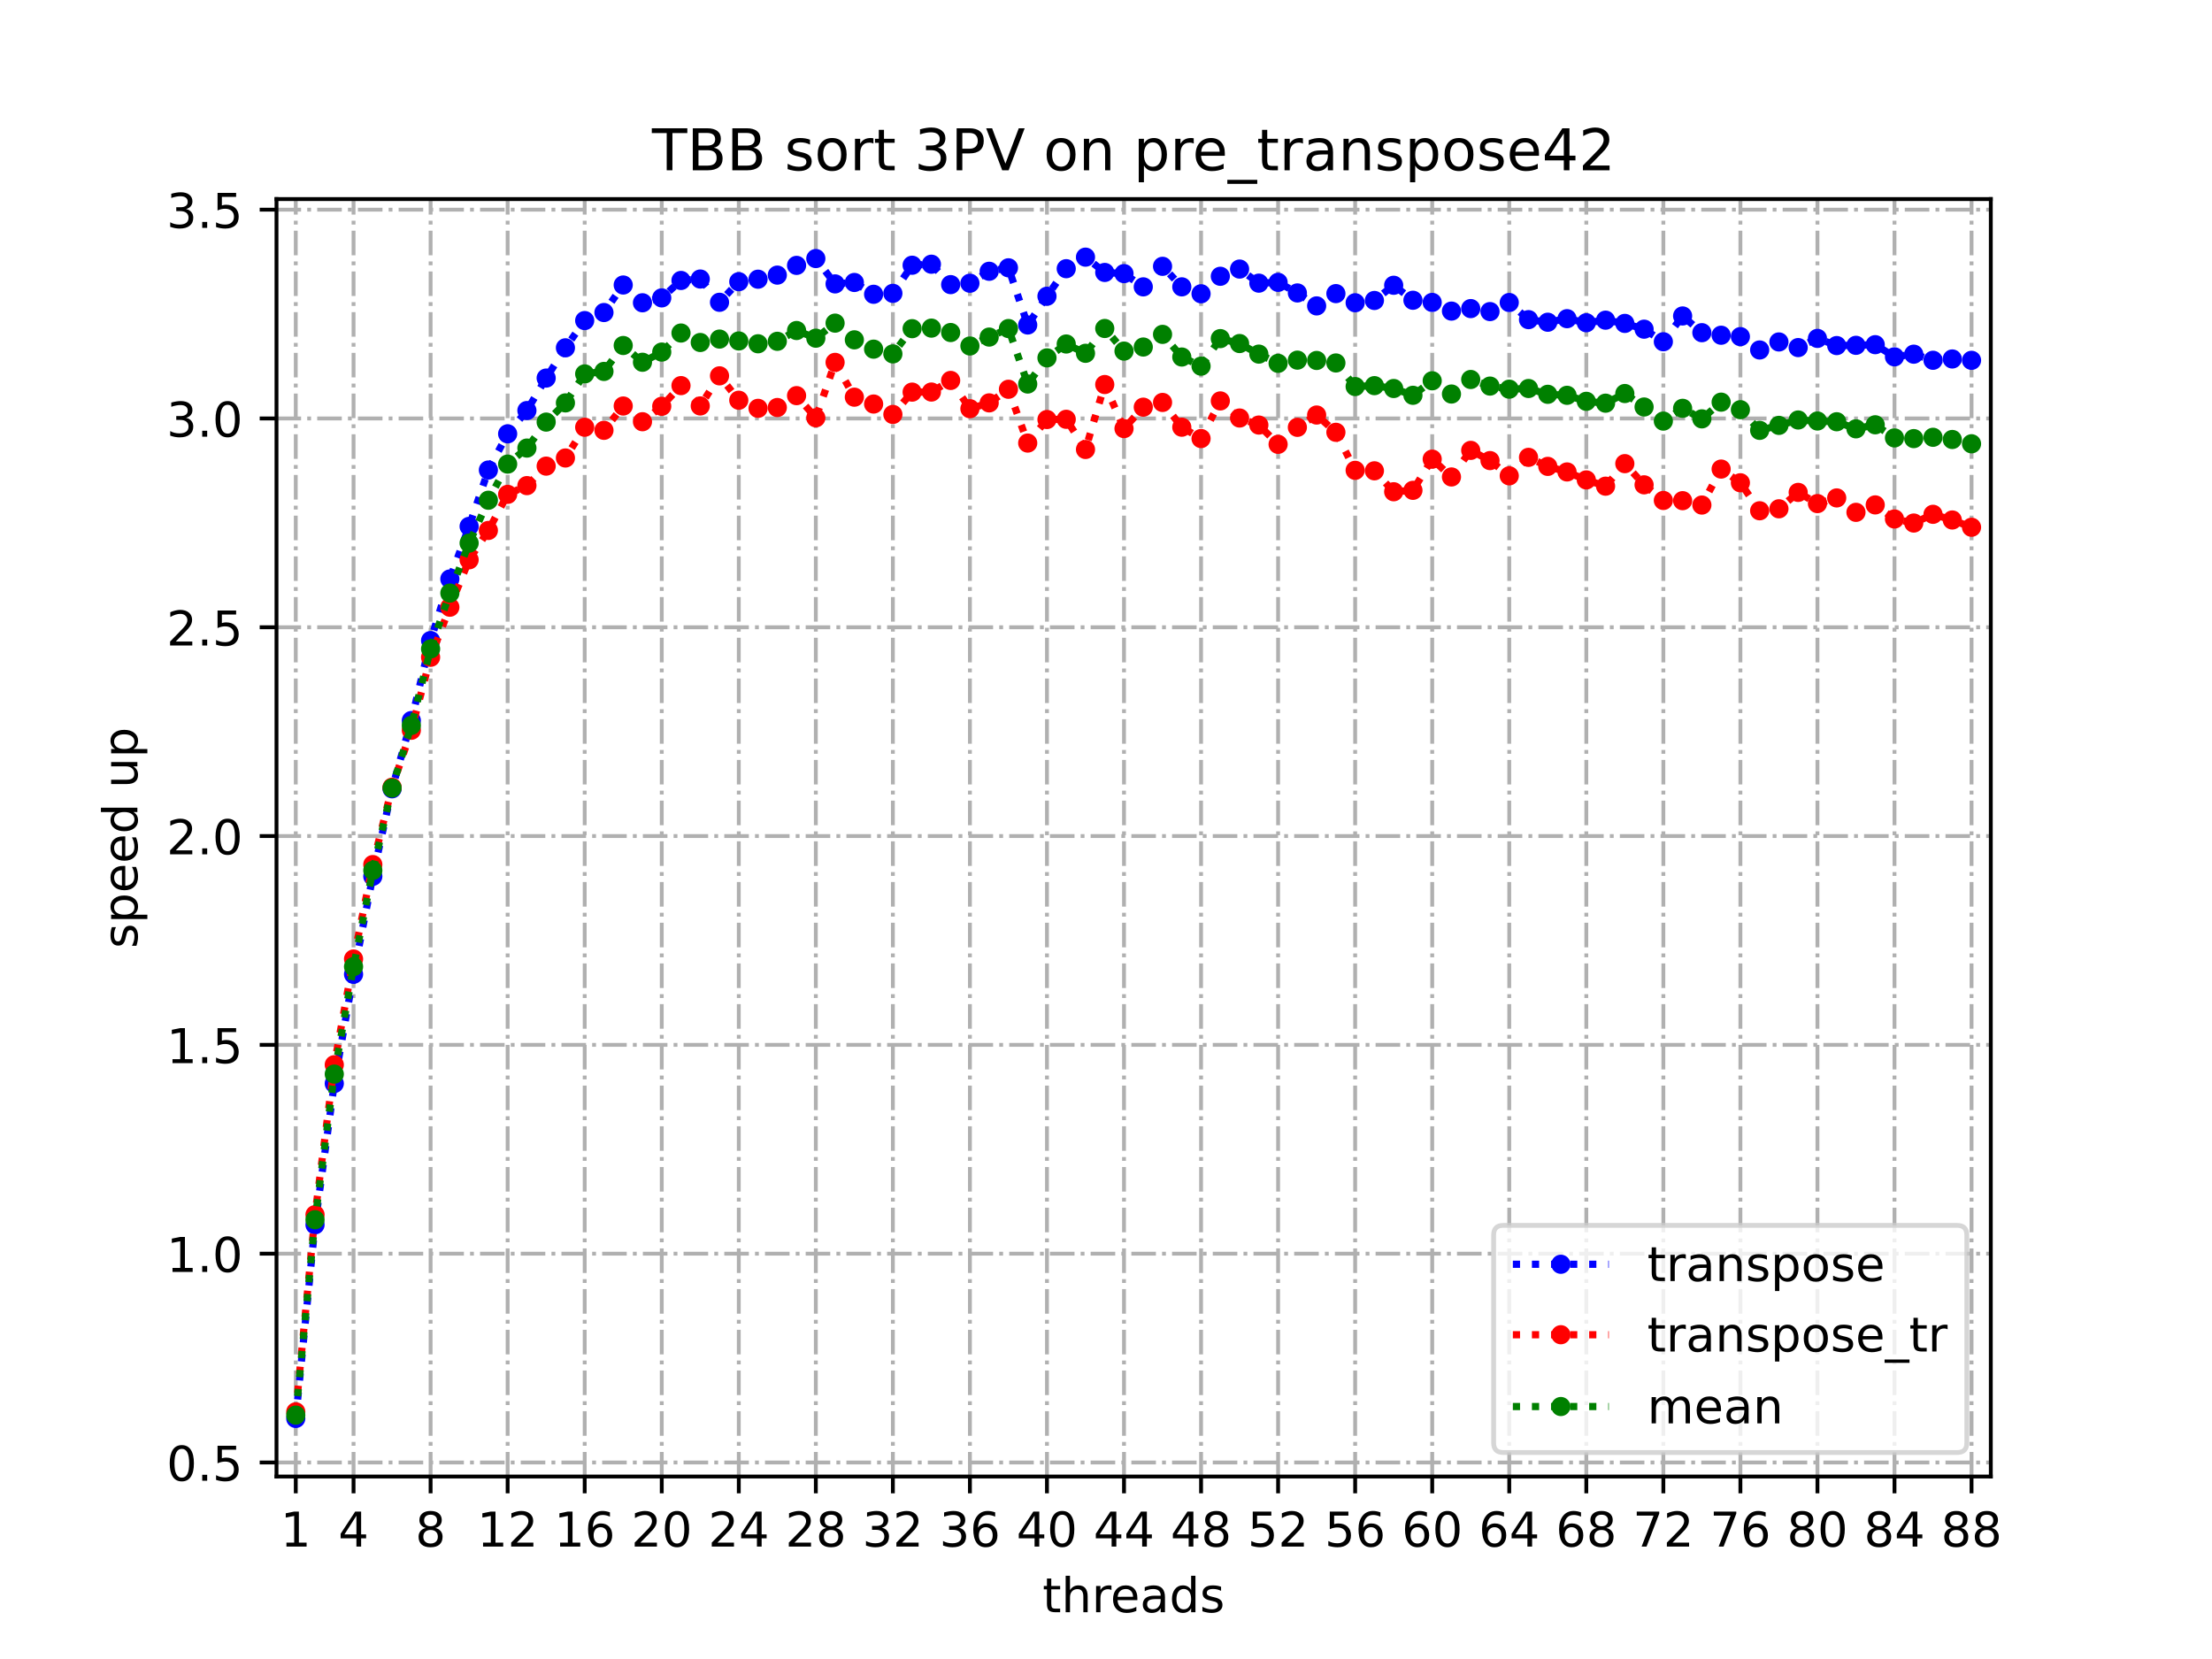 <?xml version="1.0" encoding="utf-8" standalone="no"?>
<!DOCTYPE svg PUBLIC "-//W3C//DTD SVG 1.1//EN"
  "http://www.w3.org/Graphics/SVG/1.1/DTD/svg11.dtd">
<!-- Created with matplotlib (https://matplotlib.org/) -->
<svg height="345.6pt" version="1.1" viewBox="0 0 460.8 345.6" width="460.8pt" xmlns="http://www.w3.org/2000/svg" xmlns:xlink="http://www.w3.org/1999/xlink">
 <defs>
  <style type="text/css">
*{stroke-linecap:butt;stroke-linejoin:round;}
  </style>
 </defs>
 <g id="figure_1">
  <g id="patch_1">
   <path d="M 0 345.6 
L 460.8 345.6 
L 460.8 0 
L 0 0 
z
" style="fill:#ffffff;"/>
  </g>
  <g id="axes_1">
   <g id="patch_2">
    <path d="M 57.6 307.584 
L 414.72 307.584 
L 414.72 41.472 
L 57.6 41.472 
z
" style="fill:#ffffff;"/>
   </g>
   <g id="matplotlib.axis_1">
    <g id="xtick_1">
     <g id="line2d_1">
      <path clip-path="url(#pe252c3bf10)" d="M 61.613 307.584 
L 61.613 41.472 
" style="fill:none;stroke:#b0b0b0;stroke-dasharray:5.12,1.28,0.8,1.28;stroke-dashoffset:0;stroke-width:0.8;"/>
     </g>
     <g id="line2d_2">
      <defs>
       <path d="M 0 0 
L 0 3.5 
" id="m2d1b2756c8" style="stroke:#000000;stroke-width:0.8;"/>
      </defs>
      <g>
       <use style="stroke:#000000;stroke-width:0.8;" x="61.613" xlink:href="#m2d1b2756c8" y="307.584"/>
      </g>
     </g>
     <g id="text_1">
      <!-- 1 -->
      <defs>
       <path d="M 12.406 8.297 
L 28.516 8.297 
L 28.516 63.922 
L 10.984 60.406 
L 10.984 69.391 
L 28.422 72.906 
L 38.281 72.906 
L 38.281 8.297 
L 54.391 8.297 
L 54.391 0 
L 12.406 0 
z
" id="DejaVuSans-49"/>
      </defs>
      <g transform="translate(58.431 322.182)scale(0.1 -0.1)">
       <use xlink:href="#DejaVuSans-49"/>
      </g>
     </g>
    </g>
    <g id="xtick_2">
     <g id="line2d_3">
      <path clip-path="url(#pe252c3bf10)" d="M 73.65 307.584 
L 73.65 41.472 
" style="fill:none;stroke:#b0b0b0;stroke-dasharray:5.12,1.28,0.8,1.28;stroke-dashoffset:0;stroke-width:0.8;"/>
     </g>
     <g id="line2d_4">
      <g>
       <use style="stroke:#000000;stroke-width:0.8;" x="73.65" xlink:href="#m2d1b2756c8" y="307.584"/>
      </g>
     </g>
     <g id="text_2">
      <!-- 4 -->
      <defs>
       <path d="M 37.797 64.312 
L 12.891 25.391 
L 37.797 25.391 
z
M 35.203 72.906 
L 47.609 72.906 
L 47.609 25.391 
L 58.016 25.391 
L 58.016 17.188 
L 47.609 17.188 
L 47.609 0 
L 37.797 0 
L 37.797 17.188 
L 4.891 17.188 
L 4.891 26.703 
z
" id="DejaVuSans-52"/>
      </defs>
      <g transform="translate(70.469 322.182)scale(0.1 -0.1)">
       <use xlink:href="#DejaVuSans-52"/>
      </g>
     </g>
    </g>
    <g id="xtick_3">
     <g id="line2d_5">
      <path clip-path="url(#pe252c3bf10)" d="M 89.701 307.584 
L 89.701 41.472 
" style="fill:none;stroke:#b0b0b0;stroke-dasharray:5.12,1.28,0.8,1.28;stroke-dashoffset:0;stroke-width:0.8;"/>
     </g>
     <g id="line2d_6">
      <g>
       <use style="stroke:#000000;stroke-width:0.8;" x="89.701" xlink:href="#m2d1b2756c8" y="307.584"/>
      </g>
     </g>
     <g id="text_3">
      <!-- 8 -->
      <defs>
       <path d="M 31.781 34.625 
Q 24.75 34.625 20.719 30.859 
Q 16.703 27.094 16.703 20.516 
Q 16.703 13.922 20.719 10.156 
Q 24.75 6.391 31.781 6.391 
Q 38.812 6.391 42.859 10.172 
Q 46.922 13.969 46.922 20.516 
Q 46.922 27.094 42.891 30.859 
Q 38.875 34.625 31.781 34.625 
z
M 21.922 38.812 
Q 15.578 40.375 12.031 44.719 
Q 8.5 49.078 8.5 55.328 
Q 8.5 64.062 14.719 69.141 
Q 20.953 74.219 31.781 74.219 
Q 42.672 74.219 48.875 69.141 
Q 55.078 64.062 55.078 55.328 
Q 55.078 49.078 51.531 44.719 
Q 48 40.375 41.703 38.812 
Q 48.828 37.156 52.797 32.312 
Q 56.781 27.484 56.781 20.516 
Q 56.781 9.906 50.312 4.234 
Q 43.844 -1.422 31.781 -1.422 
Q 19.734 -1.422 13.25 4.234 
Q 6.781 9.906 6.781 20.516 
Q 6.781 27.484 10.781 32.312 
Q 14.797 37.156 21.922 38.812 
z
M 18.312 54.391 
Q 18.312 48.734 21.844 45.562 
Q 25.391 42.391 31.781 42.391 
Q 38.141 42.391 41.719 45.562 
Q 45.312 48.734 45.312 54.391 
Q 45.312 60.062 41.719 63.234 
Q 38.141 66.406 31.781 66.406 
Q 25.391 66.406 21.844 63.234 
Q 18.312 60.062 18.312 54.391 
z
" id="DejaVuSans-56"/>
      </defs>
      <g transform="translate(86.519 322.182)scale(0.1 -0.1)">
       <use xlink:href="#DejaVuSans-56"/>
      </g>
     </g>
    </g>
    <g id="xtick_4">
     <g id="line2d_7">
      <path clip-path="url(#pe252c3bf10)" d="M 105.751 307.584 
L 105.751 41.472 
" style="fill:none;stroke:#b0b0b0;stroke-dasharray:5.12,1.28,0.8,1.28;stroke-dashoffset:0;stroke-width:0.8;"/>
     </g>
     <g id="line2d_8">
      <g>
       <use style="stroke:#000000;stroke-width:0.8;" x="105.751" xlink:href="#m2d1b2756c8" y="307.584"/>
      </g>
     </g>
     <g id="text_4">
      <!-- 12 -->
      <defs>
       <path d="M 19.188 8.297 
L 53.609 8.297 
L 53.609 0 
L 7.328 0 
L 7.328 8.297 
Q 12.938 14.109 22.625 23.891 
Q 32.328 33.688 34.812 36.531 
Q 39.547 41.844 41.422 45.531 
Q 43.312 49.219 43.312 52.781 
Q 43.312 58.594 39.234 62.25 
Q 35.156 65.922 28.609 65.922 
Q 23.969 65.922 18.812 64.312 
Q 13.672 62.703 7.812 59.422 
L 7.812 69.391 
Q 13.766 71.781 18.938 73 
Q 24.125 74.219 28.422 74.219 
Q 39.75 74.219 46.484 68.547 
Q 53.219 62.891 53.219 53.422 
Q 53.219 48.922 51.531 44.891 
Q 49.859 40.875 45.406 35.406 
Q 44.188 33.984 37.641 27.219 
Q 31.109 20.453 19.188 8.297 
z
" id="DejaVuSans-50"/>
      </defs>
      <g transform="translate(99.389 322.182)scale(0.1 -0.1)">
       <use xlink:href="#DejaVuSans-49"/>
       <use x="63.623" xlink:href="#DejaVuSans-50"/>
      </g>
     </g>
    </g>
    <g id="xtick_5">
     <g id="line2d_9">
      <path clip-path="url(#pe252c3bf10)" d="M 121.801 307.584 
L 121.801 41.472 
" style="fill:none;stroke:#b0b0b0;stroke-dasharray:5.12,1.28,0.8,1.28;stroke-dashoffset:0;stroke-width:0.8;"/>
     </g>
     <g id="line2d_10">
      <g>
       <use style="stroke:#000000;stroke-width:0.8;" x="121.801" xlink:href="#m2d1b2756c8" y="307.584"/>
      </g>
     </g>
     <g id="text_5">
      <!-- 16 -->
      <defs>
       <path d="M 33.016 40.375 
Q 26.375 40.375 22.484 35.828 
Q 18.609 31.297 18.609 23.391 
Q 18.609 15.531 22.484 10.953 
Q 26.375 6.391 33.016 6.391 
Q 39.656 6.391 43.531 10.953 
Q 47.406 15.531 47.406 23.391 
Q 47.406 31.297 43.531 35.828 
Q 39.656 40.375 33.016 40.375 
z
M 52.594 71.297 
L 52.594 62.312 
Q 48.875 64.062 45.094 64.984 
Q 41.312 65.922 37.594 65.922 
Q 27.828 65.922 22.672 59.328 
Q 17.531 52.734 16.797 39.406 
Q 19.672 43.656 24.016 45.922 
Q 28.375 48.188 33.594 48.188 
Q 44.578 48.188 50.953 41.516 
Q 57.328 34.859 57.328 23.391 
Q 57.328 12.156 50.688 5.359 
Q 44.047 -1.422 33.016 -1.422 
Q 20.359 -1.422 13.672 8.266 
Q 6.984 17.969 6.984 36.375 
Q 6.984 53.656 15.188 63.938 
Q 23.391 74.219 37.203 74.219 
Q 40.922 74.219 44.703 73.484 
Q 48.484 72.75 52.594 71.297 
z
" id="DejaVuSans-54"/>
      </defs>
      <g transform="translate(115.439 322.182)scale(0.1 -0.1)">
       <use xlink:href="#DejaVuSans-49"/>
       <use x="63.623" xlink:href="#DejaVuSans-54"/>
      </g>
     </g>
    </g>
    <g id="xtick_6">
     <g id="line2d_11">
      <path clip-path="url(#pe252c3bf10)" d="M 137.852 307.584 
L 137.852 41.472 
" style="fill:none;stroke:#b0b0b0;stroke-dasharray:5.12,1.28,0.8,1.28;stroke-dashoffset:0;stroke-width:0.8;"/>
     </g>
     <g id="line2d_12">
      <g>
       <use style="stroke:#000000;stroke-width:0.8;" x="137.852" xlink:href="#m2d1b2756c8" y="307.584"/>
      </g>
     </g>
     <g id="text_6">
      <!-- 20 -->
      <defs>
       <path d="M 31.781 66.406 
Q 24.172 66.406 20.328 58.906 
Q 16.5 51.422 16.5 36.375 
Q 16.5 21.391 20.328 13.891 
Q 24.172 6.391 31.781 6.391 
Q 39.453 6.391 43.281 13.891 
Q 47.125 21.391 47.125 36.375 
Q 47.125 51.422 43.281 58.906 
Q 39.453 66.406 31.781 66.406 
z
M 31.781 74.219 
Q 44.047 74.219 50.516 64.516 
Q 56.984 54.828 56.984 36.375 
Q 56.984 17.969 50.516 8.266 
Q 44.047 -1.422 31.781 -1.422 
Q 19.531 -1.422 13.062 8.266 
Q 6.594 17.969 6.594 36.375 
Q 6.594 54.828 13.062 64.516 
Q 19.531 74.219 31.781 74.219 
z
" id="DejaVuSans-48"/>
      </defs>
      <g transform="translate(131.489 322.182)scale(0.1 -0.1)">
       <use xlink:href="#DejaVuSans-50"/>
       <use x="63.623" xlink:href="#DejaVuSans-48"/>
      </g>
     </g>
    </g>
    <g id="xtick_7">
     <g id="line2d_13">
      <path clip-path="url(#pe252c3bf10)" d="M 153.902 307.584 
L 153.902 41.472 
" style="fill:none;stroke:#b0b0b0;stroke-dasharray:5.12,1.28,0.8,1.28;stroke-dashoffset:0;stroke-width:0.8;"/>
     </g>
     <g id="line2d_14">
      <g>
       <use style="stroke:#000000;stroke-width:0.8;" x="153.902" xlink:href="#m2d1b2756c8" y="307.584"/>
      </g>
     </g>
     <g id="text_7">
      <!-- 24 -->
      <g transform="translate(147.54 322.182)scale(0.1 -0.1)">
       <use xlink:href="#DejaVuSans-50"/>
       <use x="63.623" xlink:href="#DejaVuSans-52"/>
      </g>
     </g>
    </g>
    <g id="xtick_8">
     <g id="line2d_15">
      <path clip-path="url(#pe252c3bf10)" d="M 169.952 307.584 
L 169.952 41.472 
" style="fill:none;stroke:#b0b0b0;stroke-dasharray:5.12,1.28,0.8,1.28;stroke-dashoffset:0;stroke-width:0.8;"/>
     </g>
     <g id="line2d_16">
      <g>
       <use style="stroke:#000000;stroke-width:0.8;" x="169.952" xlink:href="#m2d1b2756c8" y="307.584"/>
      </g>
     </g>
     <g id="text_8">
      <!-- 28 -->
      <g transform="translate(163.59 322.182)scale(0.1 -0.1)">
       <use xlink:href="#DejaVuSans-50"/>
       <use x="63.623" xlink:href="#DejaVuSans-56"/>
      </g>
     </g>
    </g>
    <g id="xtick_9">
     <g id="line2d_17">
      <path clip-path="url(#pe252c3bf10)" d="M 186.003 307.584 
L 186.003 41.472 
" style="fill:none;stroke:#b0b0b0;stroke-dasharray:5.12,1.28,0.8,1.28;stroke-dashoffset:0;stroke-width:0.8;"/>
     </g>
     <g id="line2d_18">
      <g>
       <use style="stroke:#000000;stroke-width:0.8;" x="186.003" xlink:href="#m2d1b2756c8" y="307.584"/>
      </g>
     </g>
     <g id="text_9">
      <!-- 32 -->
      <defs>
       <path d="M 40.578 39.312 
Q 47.656 37.797 51.625 33 
Q 55.609 28.219 55.609 21.188 
Q 55.609 10.406 48.188 4.484 
Q 40.766 -1.422 27.094 -1.422 
Q 22.516 -1.422 17.656 -0.516 
Q 12.797 0.391 7.625 2.203 
L 7.625 11.719 
Q 11.719 9.328 16.594 8.109 
Q 21.484 6.891 26.812 6.891 
Q 36.078 6.891 40.938 10.547 
Q 45.797 14.203 45.797 21.188 
Q 45.797 27.641 41.281 31.266 
Q 36.766 34.906 28.719 34.906 
L 20.219 34.906 
L 20.219 43.016 
L 29.109 43.016 
Q 36.375 43.016 40.234 45.922 
Q 44.094 48.828 44.094 54.297 
Q 44.094 59.906 40.109 62.906 
Q 36.141 65.922 28.719 65.922 
Q 24.656 65.922 20.016 65.031 
Q 15.375 64.156 9.812 62.312 
L 9.812 71.094 
Q 15.438 72.656 20.344 73.438 
Q 25.25 74.219 29.594 74.219 
Q 40.828 74.219 47.359 69.109 
Q 53.906 64.016 53.906 55.328 
Q 53.906 49.266 50.438 45.094 
Q 46.969 40.922 40.578 39.312 
z
" id="DejaVuSans-51"/>
      </defs>
      <g transform="translate(179.64 322.182)scale(0.1 -0.1)">
       <use xlink:href="#DejaVuSans-51"/>
       <use x="63.623" xlink:href="#DejaVuSans-50"/>
      </g>
     </g>
    </g>
    <g id="xtick_10">
     <g id="line2d_19">
      <path clip-path="url(#pe252c3bf10)" d="M 202.053 307.584 
L 202.053 41.472 
" style="fill:none;stroke:#b0b0b0;stroke-dasharray:5.12,1.28,0.8,1.28;stroke-dashoffset:0;stroke-width:0.8;"/>
     </g>
     <g id="line2d_20">
      <g>
       <use style="stroke:#000000;stroke-width:0.8;" x="202.053" xlink:href="#m2d1b2756c8" y="307.584"/>
      </g>
     </g>
     <g id="text_10">
      <!-- 36 -->
      <g transform="translate(195.691 322.182)scale(0.1 -0.1)">
       <use xlink:href="#DejaVuSans-51"/>
       <use x="63.623" xlink:href="#DejaVuSans-54"/>
      </g>
     </g>
    </g>
    <g id="xtick_11">
     <g id="line2d_21">
      <path clip-path="url(#pe252c3bf10)" d="M 218.103 307.584 
L 218.103 41.472 
" style="fill:none;stroke:#b0b0b0;stroke-dasharray:5.12,1.28,0.8,1.28;stroke-dashoffset:0;stroke-width:0.8;"/>
     </g>
     <g id="line2d_22">
      <g>
       <use style="stroke:#000000;stroke-width:0.8;" x="218.103" xlink:href="#m2d1b2756c8" y="307.584"/>
      </g>
     </g>
     <g id="text_11">
      <!-- 40 -->
      <g transform="translate(211.741 322.182)scale(0.1 -0.1)">
       <use xlink:href="#DejaVuSans-52"/>
       <use x="63.623" xlink:href="#DejaVuSans-48"/>
      </g>
     </g>
    </g>
    <g id="xtick_12">
     <g id="line2d_23">
      <path clip-path="url(#pe252c3bf10)" d="M 234.154 307.584 
L 234.154 41.472 
" style="fill:none;stroke:#b0b0b0;stroke-dasharray:5.12,1.28,0.8,1.28;stroke-dashoffset:0;stroke-width:0.8;"/>
     </g>
     <g id="line2d_24">
      <g>
       <use style="stroke:#000000;stroke-width:0.8;" x="234.154" xlink:href="#m2d1b2756c8" y="307.584"/>
      </g>
     </g>
     <g id="text_12">
      <!-- 44 -->
      <g transform="translate(227.791 322.182)scale(0.1 -0.1)">
       <use xlink:href="#DejaVuSans-52"/>
       <use x="63.623" xlink:href="#DejaVuSans-52"/>
      </g>
     </g>
    </g>
    <g id="xtick_13">
     <g id="line2d_25">
      <path clip-path="url(#pe252c3bf10)" d="M 250.204 307.584 
L 250.204 41.472 
" style="fill:none;stroke:#b0b0b0;stroke-dasharray:5.12,1.28,0.8,1.28;stroke-dashoffset:0;stroke-width:0.8;"/>
     </g>
     <g id="line2d_26">
      <g>
       <use style="stroke:#000000;stroke-width:0.8;" x="250.204" xlink:href="#m2d1b2756c8" y="307.584"/>
      </g>
     </g>
     <g id="text_13">
      <!-- 48 -->
      <g transform="translate(243.842 322.182)scale(0.1 -0.1)">
       <use xlink:href="#DejaVuSans-52"/>
       <use x="63.623" xlink:href="#DejaVuSans-56"/>
      </g>
     </g>
    </g>
    <g id="xtick_14">
     <g id="line2d_27">
      <path clip-path="url(#pe252c3bf10)" d="M 266.254 307.584 
L 266.254 41.472 
" style="fill:none;stroke:#b0b0b0;stroke-dasharray:5.12,1.28,0.8,1.28;stroke-dashoffset:0;stroke-width:0.8;"/>
     </g>
     <g id="line2d_28">
      <g>
       <use style="stroke:#000000;stroke-width:0.8;" x="266.254" xlink:href="#m2d1b2756c8" y="307.584"/>
      </g>
     </g>
     <g id="text_14">
      <!-- 52 -->
      <defs>
       <path d="M 10.797 72.906 
L 49.516 72.906 
L 49.516 64.594 
L 19.828 64.594 
L 19.828 46.734 
Q 21.969 47.469 24.109 47.828 
Q 26.266 48.188 28.422 48.188 
Q 40.625 48.188 47.75 41.5 
Q 54.891 34.812 54.891 23.391 
Q 54.891 11.625 47.562 5.094 
Q 40.234 -1.422 26.906 -1.422 
Q 22.312 -1.422 17.547 -0.641 
Q 12.797 0.141 7.719 1.703 
L 7.719 11.625 
Q 12.109 9.234 16.797 8.062 
Q 21.484 6.891 26.703 6.891 
Q 35.156 6.891 40.078 11.328 
Q 45.016 15.766 45.016 23.391 
Q 45.016 31 40.078 35.438 
Q 35.156 39.891 26.703 39.891 
Q 22.75 39.891 18.812 39.016 
Q 14.891 38.141 10.797 36.281 
z
" id="DejaVuSans-53"/>
      </defs>
      <g transform="translate(259.892 322.182)scale(0.1 -0.1)">
       <use xlink:href="#DejaVuSans-53"/>
       <use x="63.623" xlink:href="#DejaVuSans-50"/>
      </g>
     </g>
    </g>
    <g id="xtick_15">
     <g id="line2d_29">
      <path clip-path="url(#pe252c3bf10)" d="M 282.305 307.584 
L 282.305 41.472 
" style="fill:none;stroke:#b0b0b0;stroke-dasharray:5.12,1.28,0.8,1.28;stroke-dashoffset:0;stroke-width:0.8;"/>
     </g>
     <g id="line2d_30">
      <g>
       <use style="stroke:#000000;stroke-width:0.8;" x="282.305" xlink:href="#m2d1b2756c8" y="307.584"/>
      </g>
     </g>
     <g id="text_15">
      <!-- 56 -->
      <g transform="translate(275.942 322.182)scale(0.1 -0.1)">
       <use xlink:href="#DejaVuSans-53"/>
       <use x="63.623" xlink:href="#DejaVuSans-54"/>
      </g>
     </g>
    </g>
    <g id="xtick_16">
     <g id="line2d_31">
      <path clip-path="url(#pe252c3bf10)" d="M 298.355 307.584 
L 298.355 41.472 
" style="fill:none;stroke:#b0b0b0;stroke-dasharray:5.12,1.28,0.8,1.28;stroke-dashoffset:0;stroke-width:0.8;"/>
     </g>
     <g id="line2d_32">
      <g>
       <use style="stroke:#000000;stroke-width:0.8;" x="298.355" xlink:href="#m2d1b2756c8" y="307.584"/>
      </g>
     </g>
     <g id="text_16">
      <!-- 60 -->
      <g transform="translate(291.993 322.182)scale(0.1 -0.1)">
       <use xlink:href="#DejaVuSans-54"/>
       <use x="63.623" xlink:href="#DejaVuSans-48"/>
      </g>
     </g>
    </g>
    <g id="xtick_17">
     <g id="line2d_33">
      <path clip-path="url(#pe252c3bf10)" d="M 314.405 307.584 
L 314.405 41.472 
" style="fill:none;stroke:#b0b0b0;stroke-dasharray:5.12,1.28,0.8,1.28;stroke-dashoffset:0;stroke-width:0.8;"/>
     </g>
     <g id="line2d_34">
      <g>
       <use style="stroke:#000000;stroke-width:0.8;" x="314.405" xlink:href="#m2d1b2756c8" y="307.584"/>
      </g>
     </g>
     <g id="text_17">
      <!-- 64 -->
      <g transform="translate(308.043 322.182)scale(0.1 -0.1)">
       <use xlink:href="#DejaVuSans-54"/>
       <use x="63.623" xlink:href="#DejaVuSans-52"/>
      </g>
     </g>
    </g>
    <g id="xtick_18">
     <g id="line2d_35">
      <path clip-path="url(#pe252c3bf10)" d="M 330.456 307.584 
L 330.456 41.472 
" style="fill:none;stroke:#b0b0b0;stroke-dasharray:5.12,1.28,0.8,1.28;stroke-dashoffset:0;stroke-width:0.8;"/>
     </g>
     <g id="line2d_36">
      <g>
       <use style="stroke:#000000;stroke-width:0.8;" x="330.456" xlink:href="#m2d1b2756c8" y="307.584"/>
      </g>
     </g>
     <g id="text_18">
      <!-- 68 -->
      <g transform="translate(324.093 322.182)scale(0.1 -0.1)">
       <use xlink:href="#DejaVuSans-54"/>
       <use x="63.623" xlink:href="#DejaVuSans-56"/>
      </g>
     </g>
    </g>
    <g id="xtick_19">
     <g id="line2d_37">
      <path clip-path="url(#pe252c3bf10)" d="M 346.506 307.584 
L 346.506 41.472 
" style="fill:none;stroke:#b0b0b0;stroke-dasharray:5.12,1.28,0.8,1.28;stroke-dashoffset:0;stroke-width:0.8;"/>
     </g>
     <g id="line2d_38">
      <g>
       <use style="stroke:#000000;stroke-width:0.8;" x="346.506" xlink:href="#m2d1b2756c8" y="307.584"/>
      </g>
     </g>
     <g id="text_19">
      <!-- 72 -->
      <defs>
       <path d="M 8.203 72.906 
L 55.078 72.906 
L 55.078 68.703 
L 28.609 0 
L 18.312 0 
L 43.219 64.594 
L 8.203 64.594 
z
" id="DejaVuSans-55"/>
      </defs>
      <g transform="translate(340.144 322.182)scale(0.1 -0.1)">
       <use xlink:href="#DejaVuSans-55"/>
       <use x="63.623" xlink:href="#DejaVuSans-50"/>
      </g>
     </g>
    </g>
    <g id="xtick_20">
     <g id="line2d_39">
      <path clip-path="url(#pe252c3bf10)" d="M 362.556 307.584 
L 362.556 41.472 
" style="fill:none;stroke:#b0b0b0;stroke-dasharray:5.12,1.28,0.8,1.28;stroke-dashoffset:0;stroke-width:0.8;"/>
     </g>
     <g id="line2d_40">
      <g>
       <use style="stroke:#000000;stroke-width:0.8;" x="362.556" xlink:href="#m2d1b2756c8" y="307.584"/>
      </g>
     </g>
     <g id="text_20">
      <!-- 76 -->
      <g transform="translate(356.194 322.182)scale(0.1 -0.1)">
       <use xlink:href="#DejaVuSans-55"/>
       <use x="63.623" xlink:href="#DejaVuSans-54"/>
      </g>
     </g>
    </g>
    <g id="xtick_21">
     <g id="line2d_41">
      <path clip-path="url(#pe252c3bf10)" d="M 378.607 307.584 
L 378.607 41.472 
" style="fill:none;stroke:#b0b0b0;stroke-dasharray:5.12,1.28,0.8,1.28;stroke-dashoffset:0;stroke-width:0.8;"/>
     </g>
     <g id="line2d_42">
      <g>
       <use style="stroke:#000000;stroke-width:0.8;" x="378.607" xlink:href="#m2d1b2756c8" y="307.584"/>
      </g>
     </g>
     <g id="text_21">
      <!-- 80 -->
      <g transform="translate(372.244 322.182)scale(0.1 -0.1)">
       <use xlink:href="#DejaVuSans-56"/>
       <use x="63.623" xlink:href="#DejaVuSans-48"/>
      </g>
     </g>
    </g>
    <g id="xtick_22">
     <g id="line2d_43">
      <path clip-path="url(#pe252c3bf10)" d="M 394.657 307.584 
L 394.657 41.472 
" style="fill:none;stroke:#b0b0b0;stroke-dasharray:5.12,1.28,0.8,1.28;stroke-dashoffset:0;stroke-width:0.8;"/>
     </g>
     <g id="line2d_44">
      <g>
       <use style="stroke:#000000;stroke-width:0.8;" x="394.657" xlink:href="#m2d1b2756c8" y="307.584"/>
      </g>
     </g>
     <g id="text_22">
      <!-- 84 -->
      <g transform="translate(388.295 322.182)scale(0.1 -0.1)">
       <use xlink:href="#DejaVuSans-56"/>
       <use x="63.623" xlink:href="#DejaVuSans-52"/>
      </g>
     </g>
    </g>
    <g id="xtick_23">
     <g id="line2d_45">
      <path clip-path="url(#pe252c3bf10)" d="M 410.707 307.584 
L 410.707 41.472 
" style="fill:none;stroke:#b0b0b0;stroke-dasharray:5.12,1.28,0.8,1.28;stroke-dashoffset:0;stroke-width:0.8;"/>
     </g>
     <g id="line2d_46">
      <g>
       <use style="stroke:#000000;stroke-width:0.8;" x="410.707" xlink:href="#m2d1b2756c8" y="307.584"/>
      </g>
     </g>
     <g id="text_23">
      <!-- 88 -->
      <g transform="translate(404.345 322.182)scale(0.1 -0.1)">
       <use xlink:href="#DejaVuSans-56"/>
       <use x="63.623" xlink:href="#DejaVuSans-56"/>
      </g>
     </g>
    </g>
    <g id="text_24">
     <!-- threads -->
     <defs>
      <path d="M 18.312 70.219 
L 18.312 54.688 
L 36.812 54.688 
L 36.812 47.703 
L 18.312 47.703 
L 18.312 18.016 
Q 18.312 11.328 20.141 9.422 
Q 21.969 7.516 27.594 7.516 
L 36.812 7.516 
L 36.812 0 
L 27.594 0 
Q 17.188 0 13.234 3.875 
Q 9.281 7.766 9.281 18.016 
L 9.281 47.703 
L 2.688 47.703 
L 2.688 54.688 
L 9.281 54.688 
L 9.281 70.219 
z
" id="DejaVuSans-116"/>
      <path d="M 54.891 33.016 
L 54.891 0 
L 45.906 0 
L 45.906 32.719 
Q 45.906 40.484 42.875 44.328 
Q 39.844 48.188 33.797 48.188 
Q 26.516 48.188 22.312 43.547 
Q 18.109 38.922 18.109 30.906 
L 18.109 0 
L 9.078 0 
L 9.078 75.984 
L 18.109 75.984 
L 18.109 46.188 
Q 21.344 51.125 25.703 53.562 
Q 30.078 56 35.797 56 
Q 45.219 56 50.047 50.172 
Q 54.891 44.344 54.891 33.016 
z
" id="DejaVuSans-104"/>
      <path d="M 41.109 46.297 
Q 39.594 47.172 37.812 47.578 
Q 36.031 48 33.891 48 
Q 26.266 48 22.188 43.047 
Q 18.109 38.094 18.109 28.812 
L 18.109 0 
L 9.078 0 
L 9.078 54.688 
L 18.109 54.688 
L 18.109 46.188 
Q 20.953 51.172 25.484 53.578 
Q 30.031 56 36.531 56 
Q 37.453 56 38.578 55.875 
Q 39.703 55.766 41.062 55.516 
z
" id="DejaVuSans-114"/>
      <path d="M 56.203 29.594 
L 56.203 25.203 
L 14.891 25.203 
Q 15.484 15.922 20.484 11.062 
Q 25.484 6.203 34.422 6.203 
Q 39.594 6.203 44.453 7.469 
Q 49.312 8.734 54.109 11.281 
L 54.109 2.781 
Q 49.266 0.734 44.188 -0.344 
Q 39.109 -1.422 33.891 -1.422 
Q 20.797 -1.422 13.156 6.188 
Q 5.516 13.812 5.516 26.812 
Q 5.516 40.234 12.766 48.109 
Q 20.016 56 32.328 56 
Q 43.359 56 49.781 48.891 
Q 56.203 41.797 56.203 29.594 
z
M 47.219 32.234 
Q 47.125 39.594 43.094 43.984 
Q 39.062 48.391 32.422 48.391 
Q 24.906 48.391 20.391 44.141 
Q 15.875 39.891 15.188 32.172 
z
" id="DejaVuSans-101"/>
      <path d="M 34.281 27.484 
Q 23.391 27.484 19.188 25 
Q 14.984 22.516 14.984 16.5 
Q 14.984 11.719 18.141 8.906 
Q 21.297 6.109 26.703 6.109 
Q 34.188 6.109 38.703 11.406 
Q 43.219 16.703 43.219 25.484 
L 43.219 27.484 
z
M 52.203 31.203 
L 52.203 0 
L 43.219 0 
L 43.219 8.297 
Q 40.141 3.328 35.547 0.953 
Q 30.953 -1.422 24.312 -1.422 
Q 15.922 -1.422 10.953 3.297 
Q 6 8.016 6 15.922 
Q 6 25.141 12.172 29.828 
Q 18.359 34.516 30.609 34.516 
L 43.219 34.516 
L 43.219 35.406 
Q 43.219 41.609 39.141 45 
Q 35.062 48.391 27.688 48.391 
Q 23 48.391 18.547 47.266 
Q 14.109 46.141 10.016 43.891 
L 10.016 52.203 
Q 14.938 54.109 19.578 55.047 
Q 24.219 56 28.609 56 
Q 40.484 56 46.344 49.844 
Q 52.203 43.703 52.203 31.203 
z
" id="DejaVuSans-97"/>
      <path d="M 45.406 46.391 
L 45.406 75.984 
L 54.391 75.984 
L 54.391 0 
L 45.406 0 
L 45.406 8.203 
Q 42.578 3.328 38.25 0.953 
Q 33.938 -1.422 27.875 -1.422 
Q 17.969 -1.422 11.734 6.484 
Q 5.516 14.406 5.516 27.297 
Q 5.516 40.188 11.734 48.094 
Q 17.969 56 27.875 56 
Q 33.938 56 38.25 53.625 
Q 42.578 51.266 45.406 46.391 
z
M 14.797 27.297 
Q 14.797 17.391 18.875 11.75 
Q 22.953 6.109 30.078 6.109 
Q 37.203 6.109 41.297 11.75 
Q 45.406 17.391 45.406 27.297 
Q 45.406 37.203 41.297 42.844 
Q 37.203 48.484 30.078 48.484 
Q 22.953 48.484 18.875 42.844 
Q 14.797 37.203 14.797 27.297 
z
" id="DejaVuSans-100"/>
      <path d="M 44.281 53.078 
L 44.281 44.578 
Q 40.484 46.531 36.375 47.5 
Q 32.281 48.484 27.875 48.484 
Q 21.188 48.484 17.844 46.438 
Q 14.5 44.391 14.5 40.281 
Q 14.5 37.156 16.891 35.375 
Q 19.281 33.594 26.516 31.984 
L 29.594 31.297 
Q 39.156 29.25 43.188 25.516 
Q 47.219 21.781 47.219 15.094 
Q 47.219 7.469 41.188 3.016 
Q 35.156 -1.422 24.609 -1.422 
Q 20.219 -1.422 15.453 -0.562 
Q 10.688 0.297 5.422 2 
L 5.422 11.281 
Q 10.406 8.688 15.234 7.391 
Q 20.062 6.109 24.812 6.109 
Q 31.156 6.109 34.562 8.281 
Q 37.984 10.453 37.984 14.406 
Q 37.984 18.062 35.516 20.016 
Q 33.062 21.969 24.703 23.781 
L 21.578 24.516 
Q 13.234 26.266 9.516 29.906 
Q 5.812 33.547 5.812 39.891 
Q 5.812 47.609 11.281 51.797 
Q 16.75 56 26.812 56 
Q 31.781 56 36.172 55.266 
Q 40.578 54.547 44.281 53.078 
z
" id="DejaVuSans-115"/>
     </defs>
     <g transform="translate(217.169 335.861)scale(0.1 -0.1)">
      <use xlink:href="#DejaVuSans-116"/>
      <use x="39.209" xlink:href="#DejaVuSans-104"/>
      <use x="102.588" xlink:href="#DejaVuSans-114"/>
      <use x="141.451" xlink:href="#DejaVuSans-101"/>
      <use x="202.975" xlink:href="#DejaVuSans-97"/>
      <use x="264.254" xlink:href="#DejaVuSans-100"/>
      <use x="327.73" xlink:href="#DejaVuSans-115"/>
     </g>
    </g>
   </g>
   <g id="matplotlib.axis_2">
    <g id="ytick_1">
     <g id="line2d_47">
      <path clip-path="url(#pe252c3bf10)" d="M 57.6 304.665 
L 414.72 304.665 
" style="fill:none;stroke:#b0b0b0;stroke-dasharray:5.12,1.28,0.8,1.28;stroke-dashoffset:0;stroke-width:0.8;"/>
     </g>
     <g id="line2d_48">
      <defs>
       <path d="M 0 0 
L -3.5 0 
" id="m49e63a1232" style="stroke:#000000;stroke-width:0.8;"/>
      </defs>
      <g>
       <use style="stroke:#000000;stroke-width:0.8;" x="57.6" xlink:href="#m49e63a1232" y="304.665"/>
      </g>
     </g>
     <g id="text_25">
      <!-- 0.5 -->
      <defs>
       <path d="M 10.688 12.406 
L 21 12.406 
L 21 0 
L 10.688 0 
z
" id="DejaVuSans-46"/>
      </defs>
      <g transform="translate(34.697 308.464)scale(0.1 -0.1)">
       <use xlink:href="#DejaVuSans-48"/>
       <use x="63.623" xlink:href="#DejaVuSans-46"/>
       <use x="95.41" xlink:href="#DejaVuSans-53"/>
      </g>
     </g>
    </g>
    <g id="ytick_2">
     <g id="line2d_49">
      <path clip-path="url(#pe252c3bf10)" d="M 57.6 261.166 
L 414.72 261.166 
" style="fill:none;stroke:#b0b0b0;stroke-dasharray:5.12,1.28,0.8,1.28;stroke-dashoffset:0;stroke-width:0.8;"/>
     </g>
     <g id="line2d_50">
      <g>
       <use style="stroke:#000000;stroke-width:0.8;" x="57.6" xlink:href="#m49e63a1232" y="261.166"/>
      </g>
     </g>
     <g id="text_26">
      <!-- 1.0 -->
      <g transform="translate(34.697 264.966)scale(0.1 -0.1)">
       <use xlink:href="#DejaVuSans-49"/>
       <use x="63.623" xlink:href="#DejaVuSans-46"/>
       <use x="95.41" xlink:href="#DejaVuSans-48"/>
      </g>
     </g>
    </g>
    <g id="ytick_3">
     <g id="line2d_51">
      <path clip-path="url(#pe252c3bf10)" d="M 57.6 217.668 
L 414.72 217.668 
" style="fill:none;stroke:#b0b0b0;stroke-dasharray:5.12,1.28,0.8,1.28;stroke-dashoffset:0;stroke-width:0.8;"/>
     </g>
     <g id="line2d_52">
      <g>
       <use style="stroke:#000000;stroke-width:0.8;" x="57.6" xlink:href="#m49e63a1232" y="217.668"/>
      </g>
     </g>
     <g id="text_27">
      <!-- 1.5 -->
      <g transform="translate(34.697 221.467)scale(0.1 -0.1)">
       <use xlink:href="#DejaVuSans-49"/>
       <use x="63.623" xlink:href="#DejaVuSans-46"/>
       <use x="95.41" xlink:href="#DejaVuSans-53"/>
      </g>
     </g>
    </g>
    <g id="ytick_4">
     <g id="line2d_53">
      <path clip-path="url(#pe252c3bf10)" d="M 57.6 174.169 
L 414.72 174.169 
" style="fill:none;stroke:#b0b0b0;stroke-dasharray:5.12,1.28,0.8,1.28;stroke-dashoffset:0;stroke-width:0.8;"/>
     </g>
     <g id="line2d_54">
      <g>
       <use style="stroke:#000000;stroke-width:0.8;" x="57.6" xlink:href="#m49e63a1232" y="174.169"/>
      </g>
     </g>
     <g id="text_28">
      <!-- 2.0 -->
      <g transform="translate(34.697 177.968)scale(0.1 -0.1)">
       <use xlink:href="#DejaVuSans-50"/>
       <use x="63.623" xlink:href="#DejaVuSans-46"/>
       <use x="95.41" xlink:href="#DejaVuSans-48"/>
      </g>
     </g>
    </g>
    <g id="ytick_5">
     <g id="line2d_55">
      <path clip-path="url(#pe252c3bf10)" d="M 57.6 130.671 
L 414.72 130.671 
" style="fill:none;stroke:#b0b0b0;stroke-dasharray:5.12,1.28,0.8,1.28;stroke-dashoffset:0;stroke-width:0.8;"/>
     </g>
     <g id="line2d_56">
      <g>
       <use style="stroke:#000000;stroke-width:0.8;" x="57.6" xlink:href="#m49e63a1232" y="130.671"/>
      </g>
     </g>
     <g id="text_29">
      <!-- 2.5 -->
      <g transform="translate(34.697 134.47)scale(0.1 -0.1)">
       <use xlink:href="#DejaVuSans-50"/>
       <use x="63.623" xlink:href="#DejaVuSans-46"/>
       <use x="95.41" xlink:href="#DejaVuSans-53"/>
      </g>
     </g>
    </g>
    <g id="ytick_6">
     <g id="line2d_57">
      <path clip-path="url(#pe252c3bf10)" d="M 57.6 87.172 
L 414.72 87.172 
" style="fill:none;stroke:#b0b0b0;stroke-dasharray:5.12,1.28,0.8,1.28;stroke-dashoffset:0;stroke-width:0.8;"/>
     </g>
     <g id="line2d_58">
      <g>
       <use style="stroke:#000000;stroke-width:0.8;" x="57.6" xlink:href="#m49e63a1232" y="87.172"/>
      </g>
     </g>
     <g id="text_30">
      <!-- 3.0 -->
      <g transform="translate(34.697 90.971)scale(0.1 -0.1)">
       <use xlink:href="#DejaVuSans-51"/>
       <use x="63.623" xlink:href="#DejaVuSans-46"/>
       <use x="95.41" xlink:href="#DejaVuSans-48"/>
      </g>
     </g>
    </g>
    <g id="ytick_7">
     <g id="line2d_59">
      <path clip-path="url(#pe252c3bf10)" d="M 57.6 43.673 
L 414.72 43.673 
" style="fill:none;stroke:#b0b0b0;stroke-dasharray:5.12,1.28,0.8,1.28;stroke-dashoffset:0;stroke-width:0.8;"/>
     </g>
     <g id="line2d_60">
      <g>
       <use style="stroke:#000000;stroke-width:0.8;" x="57.6" xlink:href="#m49e63a1232" y="43.673"/>
      </g>
     </g>
     <g id="text_31">
      <!-- 3.5 -->
      <g transform="translate(34.697 47.473)scale(0.1 -0.1)">
       <use xlink:href="#DejaVuSans-51"/>
       <use x="63.623" xlink:href="#DejaVuSans-46"/>
       <use x="95.41" xlink:href="#DejaVuSans-53"/>
      </g>
     </g>
    </g>
    <g id="text_32">
     <!-- speed up -->
     <defs>
      <path d="M 18.109 8.203 
L 18.109 -20.797 
L 9.078 -20.797 
L 9.078 54.688 
L 18.109 54.688 
L 18.109 46.391 
Q 20.953 51.266 25.266 53.625 
Q 29.594 56 35.594 56 
Q 45.562 56 51.781 48.094 
Q 58.016 40.188 58.016 27.297 
Q 58.016 14.406 51.781 6.484 
Q 45.562 -1.422 35.594 -1.422 
Q 29.594 -1.422 25.266 0.953 
Q 20.953 3.328 18.109 8.203 
z
M 48.688 27.297 
Q 48.688 37.203 44.609 42.844 
Q 40.531 48.484 33.406 48.484 
Q 26.266 48.484 22.188 42.844 
Q 18.109 37.203 18.109 27.297 
Q 18.109 17.391 22.188 11.75 
Q 26.266 6.109 33.406 6.109 
Q 40.531 6.109 44.609 11.75 
Q 48.688 17.391 48.688 27.297 
z
" id="DejaVuSans-112"/>
      <path id="DejaVuSans-32"/>
      <path d="M 8.5 21.578 
L 8.5 54.688 
L 17.484 54.688 
L 17.484 21.922 
Q 17.484 14.156 20.5 10.266 
Q 23.531 6.391 29.594 6.391 
Q 36.859 6.391 41.078 11.031 
Q 45.312 15.672 45.312 23.688 
L 45.312 54.688 
L 54.297 54.688 
L 54.297 0 
L 45.312 0 
L 45.312 8.406 
Q 42.047 3.422 37.719 1 
Q 33.406 -1.422 27.688 -1.422 
Q 18.266 -1.422 13.375 4.438 
Q 8.5 10.297 8.5 21.578 
z
M 31.109 56 
z
" id="DejaVuSans-117"/>
     </defs>
     <g transform="translate(28.617 197.566)rotate(-90)scale(0.1 -0.1)">
      <use xlink:href="#DejaVuSans-115"/>
      <use x="52.1" xlink:href="#DejaVuSans-112"/>
      <use x="115.576" xlink:href="#DejaVuSans-101"/>
      <use x="177.1" xlink:href="#DejaVuSans-101"/>
      <use x="238.623" xlink:href="#DejaVuSans-100"/>
      <use x="302.1" xlink:href="#DejaVuSans-32"/>
      <use x="333.887" xlink:href="#DejaVuSans-117"/>
      <use x="397.266" xlink:href="#DejaVuSans-112"/>
     </g>
    </g>
   </g>
   <g id="line2d_61">
    <path clip-path="url(#pe252c3bf10)" d="M 61.613 295.488 
L 65.625 255.148 
L 69.638 225.711 
L 73.65 202.959 
L 77.663 182.555 
L 81.676 164.324 
L 85.688 150.108 
L 89.701 133.44 
L 93.713 120.613 
L 97.726 109.653 
L 101.738 97.916 
L 105.751 90.377 
L 109.764 85.523 
L 113.776 78.759 
L 117.789 72.456 
L 121.801 66.782 
L 125.814 65.106 
L 129.827 59.37 
L 133.839 63.074 
L 137.852 62.056 
L 141.864 58.425 
L 145.877 58.127 
L 149.889 62.973 
L 153.902 58.681 
L 157.915 58.163 
L 161.927 57.311 
L 165.94 55.285 
L 169.952 53.863 
L 173.965 59.142 
L 177.978 58.845 
L 181.99 61.305 
L 186.003 61.109 
L 190.015 55.253 
L 194.028 55.04 
L 198.04 59.29 
L 202.053 59.002 
L 206.066 56.512 
L 210.078 55.791 
L 214.091 67.701 
L 218.103 61.708 
L 222.116 55.974 
L 226.129 53.568 
L 230.141 56.756 
L 234.154 57 
L 238.166 59.759 
L 242.179 55.48 
L 246.191 59.757 
L 250.204 61.199 
L 254.217 57.555 
L 258.229 56.051 
L 262.242 58.986 
L 266.254 58.82 
L 270.267 61.025 
L 274.28 63.726 
L 278.292 61.165 
L 282.305 63.071 
L 286.317 62.594 
L 290.33 59.425 
L 294.342 62.55 
L 298.355 63.001 
L 302.368 64.808 
L 306.38 64.284 
L 310.393 64.908 
L 314.405 63.02 
L 318.418 66.586 
L 322.431 67.126 
L 326.443 66.387 
L 330.456 67.232 
L 334.468 66.697 
L 338.481 67.372 
L 342.493 68.573 
L 346.506 71.191 
L 350.519 65.82 
L 354.531 69.303 
L 358.544 69.835 
L 362.556 70.126 
L 366.569 72.905 
L 370.582 71.236 
L 374.594 72.408 
L 378.607 70.495 
L 382.619 71.989 
L 386.632 71.938 
L 390.644 71.802 
L 394.657 74.338 
L 398.67 73.783 
L 402.682 75.054 
L 406.695 74.78 
L 410.707 75.065 
" style="fill:none;stroke:#0000ff;stroke-dasharray:1.5,2.475;stroke-dashoffset:0;stroke-width:1.5;"/>
    <defs>
     <path d="M 0 1.5 
C 0.398 1.5 0.779 1.342 1.061 1.061 
C 1.342 0.779 1.5 0.398 1.5 0 
C 1.5 -0.398 1.342 -0.779 1.061 -1.061 
C 0.779 -1.342 0.398 -1.5 0 -1.5 
C -0.398 -1.5 -0.779 -1.342 -1.061 -1.061 
C -1.342 -0.779 -1.5 -0.398 -1.5 0 
C -1.5 0.398 -1.342 0.779 -1.061 1.061 
C -0.779 1.342 -0.398 1.5 0 1.5 
z
" id="m0bc507e4fc" style="stroke:#0000ff;"/>
    </defs>
    <g clip-path="url(#pe252c3bf10)">
     <use style="fill:#0000ff;stroke:#0000ff;" x="61.613" xlink:href="#m0bc507e4fc" y="295.488"/>
     <use style="fill:#0000ff;stroke:#0000ff;" x="65.625" xlink:href="#m0bc507e4fc" y="255.148"/>
     <use style="fill:#0000ff;stroke:#0000ff;" x="69.638" xlink:href="#m0bc507e4fc" y="225.711"/>
     <use style="fill:#0000ff;stroke:#0000ff;" x="73.65" xlink:href="#m0bc507e4fc" y="202.959"/>
     <use style="fill:#0000ff;stroke:#0000ff;" x="77.663" xlink:href="#m0bc507e4fc" y="182.555"/>
     <use style="fill:#0000ff;stroke:#0000ff;" x="81.676" xlink:href="#m0bc507e4fc" y="164.324"/>
     <use style="fill:#0000ff;stroke:#0000ff;" x="85.688" xlink:href="#m0bc507e4fc" y="150.108"/>
     <use style="fill:#0000ff;stroke:#0000ff;" x="89.701" xlink:href="#m0bc507e4fc" y="133.44"/>
     <use style="fill:#0000ff;stroke:#0000ff;" x="93.713" xlink:href="#m0bc507e4fc" y="120.613"/>
     <use style="fill:#0000ff;stroke:#0000ff;" x="97.726" xlink:href="#m0bc507e4fc" y="109.653"/>
     <use style="fill:#0000ff;stroke:#0000ff;" x="101.738" xlink:href="#m0bc507e4fc" y="97.916"/>
     <use style="fill:#0000ff;stroke:#0000ff;" x="105.751" xlink:href="#m0bc507e4fc" y="90.377"/>
     <use style="fill:#0000ff;stroke:#0000ff;" x="109.764" xlink:href="#m0bc507e4fc" y="85.523"/>
     <use style="fill:#0000ff;stroke:#0000ff;" x="113.776" xlink:href="#m0bc507e4fc" y="78.759"/>
     <use style="fill:#0000ff;stroke:#0000ff;" x="117.789" xlink:href="#m0bc507e4fc" y="72.456"/>
     <use style="fill:#0000ff;stroke:#0000ff;" x="121.801" xlink:href="#m0bc507e4fc" y="66.782"/>
     <use style="fill:#0000ff;stroke:#0000ff;" x="125.814" xlink:href="#m0bc507e4fc" y="65.106"/>
     <use style="fill:#0000ff;stroke:#0000ff;" x="129.827" xlink:href="#m0bc507e4fc" y="59.37"/>
     <use style="fill:#0000ff;stroke:#0000ff;" x="133.839" xlink:href="#m0bc507e4fc" y="63.074"/>
     <use style="fill:#0000ff;stroke:#0000ff;" x="137.852" xlink:href="#m0bc507e4fc" y="62.056"/>
     <use style="fill:#0000ff;stroke:#0000ff;" x="141.864" xlink:href="#m0bc507e4fc" y="58.425"/>
     <use style="fill:#0000ff;stroke:#0000ff;" x="145.877" xlink:href="#m0bc507e4fc" y="58.127"/>
     <use style="fill:#0000ff;stroke:#0000ff;" x="149.889" xlink:href="#m0bc507e4fc" y="62.973"/>
     <use style="fill:#0000ff;stroke:#0000ff;" x="153.902" xlink:href="#m0bc507e4fc" y="58.681"/>
     <use style="fill:#0000ff;stroke:#0000ff;" x="157.915" xlink:href="#m0bc507e4fc" y="58.163"/>
     <use style="fill:#0000ff;stroke:#0000ff;" x="161.927" xlink:href="#m0bc507e4fc" y="57.311"/>
     <use style="fill:#0000ff;stroke:#0000ff;" x="165.94" xlink:href="#m0bc507e4fc" y="55.285"/>
     <use style="fill:#0000ff;stroke:#0000ff;" x="169.952" xlink:href="#m0bc507e4fc" y="53.863"/>
     <use style="fill:#0000ff;stroke:#0000ff;" x="173.965" xlink:href="#m0bc507e4fc" y="59.142"/>
     <use style="fill:#0000ff;stroke:#0000ff;" x="177.978" xlink:href="#m0bc507e4fc" y="58.845"/>
     <use style="fill:#0000ff;stroke:#0000ff;" x="181.99" xlink:href="#m0bc507e4fc" y="61.305"/>
     <use style="fill:#0000ff;stroke:#0000ff;" x="186.003" xlink:href="#m0bc507e4fc" y="61.109"/>
     <use style="fill:#0000ff;stroke:#0000ff;" x="190.015" xlink:href="#m0bc507e4fc" y="55.253"/>
     <use style="fill:#0000ff;stroke:#0000ff;" x="194.028" xlink:href="#m0bc507e4fc" y="55.04"/>
     <use style="fill:#0000ff;stroke:#0000ff;" x="198.04" xlink:href="#m0bc507e4fc" y="59.29"/>
     <use style="fill:#0000ff;stroke:#0000ff;" x="202.053" xlink:href="#m0bc507e4fc" y="59.002"/>
     <use style="fill:#0000ff;stroke:#0000ff;" x="206.066" xlink:href="#m0bc507e4fc" y="56.512"/>
     <use style="fill:#0000ff;stroke:#0000ff;" x="210.078" xlink:href="#m0bc507e4fc" y="55.791"/>
     <use style="fill:#0000ff;stroke:#0000ff;" x="214.091" xlink:href="#m0bc507e4fc" y="67.701"/>
     <use style="fill:#0000ff;stroke:#0000ff;" x="218.103" xlink:href="#m0bc507e4fc" y="61.708"/>
     <use style="fill:#0000ff;stroke:#0000ff;" x="222.116" xlink:href="#m0bc507e4fc" y="55.974"/>
     <use style="fill:#0000ff;stroke:#0000ff;" x="226.129" xlink:href="#m0bc507e4fc" y="53.568"/>
     <use style="fill:#0000ff;stroke:#0000ff;" x="230.141" xlink:href="#m0bc507e4fc" y="56.756"/>
     <use style="fill:#0000ff;stroke:#0000ff;" x="234.154" xlink:href="#m0bc507e4fc" y="57"/>
     <use style="fill:#0000ff;stroke:#0000ff;" x="238.166" xlink:href="#m0bc507e4fc" y="59.759"/>
     <use style="fill:#0000ff;stroke:#0000ff;" x="242.179" xlink:href="#m0bc507e4fc" y="55.48"/>
     <use style="fill:#0000ff;stroke:#0000ff;" x="246.191" xlink:href="#m0bc507e4fc" y="59.757"/>
     <use style="fill:#0000ff;stroke:#0000ff;" x="250.204" xlink:href="#m0bc507e4fc" y="61.199"/>
     <use style="fill:#0000ff;stroke:#0000ff;" x="254.217" xlink:href="#m0bc507e4fc" y="57.555"/>
     <use style="fill:#0000ff;stroke:#0000ff;" x="258.229" xlink:href="#m0bc507e4fc" y="56.051"/>
     <use style="fill:#0000ff;stroke:#0000ff;" x="262.242" xlink:href="#m0bc507e4fc" y="58.986"/>
     <use style="fill:#0000ff;stroke:#0000ff;" x="266.254" xlink:href="#m0bc507e4fc" y="58.82"/>
     <use style="fill:#0000ff;stroke:#0000ff;" x="270.267" xlink:href="#m0bc507e4fc" y="61.025"/>
     <use style="fill:#0000ff;stroke:#0000ff;" x="274.28" xlink:href="#m0bc507e4fc" y="63.726"/>
     <use style="fill:#0000ff;stroke:#0000ff;" x="278.292" xlink:href="#m0bc507e4fc" y="61.165"/>
     <use style="fill:#0000ff;stroke:#0000ff;" x="282.305" xlink:href="#m0bc507e4fc" y="63.071"/>
     <use style="fill:#0000ff;stroke:#0000ff;" x="286.317" xlink:href="#m0bc507e4fc" y="62.594"/>
     <use style="fill:#0000ff;stroke:#0000ff;" x="290.33" xlink:href="#m0bc507e4fc" y="59.425"/>
     <use style="fill:#0000ff;stroke:#0000ff;" x="294.342" xlink:href="#m0bc507e4fc" y="62.55"/>
     <use style="fill:#0000ff;stroke:#0000ff;" x="298.355" xlink:href="#m0bc507e4fc" y="63.001"/>
     <use style="fill:#0000ff;stroke:#0000ff;" x="302.368" xlink:href="#m0bc507e4fc" y="64.808"/>
     <use style="fill:#0000ff;stroke:#0000ff;" x="306.38" xlink:href="#m0bc507e4fc" y="64.284"/>
     <use style="fill:#0000ff;stroke:#0000ff;" x="310.393" xlink:href="#m0bc507e4fc" y="64.908"/>
     <use style="fill:#0000ff;stroke:#0000ff;" x="314.405" xlink:href="#m0bc507e4fc" y="63.02"/>
     <use style="fill:#0000ff;stroke:#0000ff;" x="318.418" xlink:href="#m0bc507e4fc" y="66.586"/>
     <use style="fill:#0000ff;stroke:#0000ff;" x="322.431" xlink:href="#m0bc507e4fc" y="67.126"/>
     <use style="fill:#0000ff;stroke:#0000ff;" x="326.443" xlink:href="#m0bc507e4fc" y="66.387"/>
     <use style="fill:#0000ff;stroke:#0000ff;" x="330.456" xlink:href="#m0bc507e4fc" y="67.232"/>
     <use style="fill:#0000ff;stroke:#0000ff;" x="334.468" xlink:href="#m0bc507e4fc" y="66.697"/>
     <use style="fill:#0000ff;stroke:#0000ff;" x="338.481" xlink:href="#m0bc507e4fc" y="67.372"/>
     <use style="fill:#0000ff;stroke:#0000ff;" x="342.493" xlink:href="#m0bc507e4fc" y="68.573"/>
     <use style="fill:#0000ff;stroke:#0000ff;" x="346.506" xlink:href="#m0bc507e4fc" y="71.191"/>
     <use style="fill:#0000ff;stroke:#0000ff;" x="350.519" xlink:href="#m0bc507e4fc" y="65.82"/>
     <use style="fill:#0000ff;stroke:#0000ff;" x="354.531" xlink:href="#m0bc507e4fc" y="69.303"/>
     <use style="fill:#0000ff;stroke:#0000ff;" x="358.544" xlink:href="#m0bc507e4fc" y="69.835"/>
     <use style="fill:#0000ff;stroke:#0000ff;" x="362.556" xlink:href="#m0bc507e4fc" y="70.126"/>
     <use style="fill:#0000ff;stroke:#0000ff;" x="366.569" xlink:href="#m0bc507e4fc" y="72.905"/>
     <use style="fill:#0000ff;stroke:#0000ff;" x="370.582" xlink:href="#m0bc507e4fc" y="71.236"/>
     <use style="fill:#0000ff;stroke:#0000ff;" x="374.594" xlink:href="#m0bc507e4fc" y="72.408"/>
     <use style="fill:#0000ff;stroke:#0000ff;" x="378.607" xlink:href="#m0bc507e4fc" y="70.495"/>
     <use style="fill:#0000ff;stroke:#0000ff;" x="382.619" xlink:href="#m0bc507e4fc" y="71.989"/>
     <use style="fill:#0000ff;stroke:#0000ff;" x="386.632" xlink:href="#m0bc507e4fc" y="71.938"/>
     <use style="fill:#0000ff;stroke:#0000ff;" x="390.644" xlink:href="#m0bc507e4fc" y="71.802"/>
     <use style="fill:#0000ff;stroke:#0000ff;" x="394.657" xlink:href="#m0bc507e4fc" y="74.338"/>
     <use style="fill:#0000ff;stroke:#0000ff;" x="398.67" xlink:href="#m0bc507e4fc" y="73.783"/>
     <use style="fill:#0000ff;stroke:#0000ff;" x="402.682" xlink:href="#m0bc507e4fc" y="75.054"/>
     <use style="fill:#0000ff;stroke:#0000ff;" x="406.695" xlink:href="#m0bc507e4fc" y="74.78"/>
     <use style="fill:#0000ff;stroke:#0000ff;" x="410.707" xlink:href="#m0bc507e4fc" y="75.065"/>
    </g>
   </g>
   <g id="line2d_62">
    <path clip-path="url(#pe252c3bf10)" d="M 61.613 294.113 
L 65.625 253.039 
L 69.638 221.806 
L 73.65 199.783 
L 77.663 180.108 
L 81.676 163.996 
L 85.688 152.124 
L 89.701 136.926 
L 93.713 126.49 
L 97.726 116.62 
L 101.738 110.501 
L 105.751 102.985 
L 109.764 101.162 
L 113.776 97.102 
L 117.789 95.406 
L 121.801 89.002 
L 125.814 89.646 
L 129.827 84.579 
L 133.839 87.853 
L 137.852 84.638 
L 141.864 80.329 
L 145.877 84.566 
L 149.889 78.296 
L 153.902 83.376 
L 157.915 85.065 
L 161.927 84.891 
L 165.94 82.418 
L 169.952 87.036 
L 173.965 75.488 
L 177.978 82.74 
L 181.99 84.166 
L 186.003 86.337 
L 190.015 81.685 
L 194.028 81.669 
L 198.04 79.251 
L 202.053 85.143 
L 206.066 83.927 
L 210.078 81.09 
L 214.091 92.298 
L 218.103 87.393 
L 222.116 87.348 
L 226.129 93.633 
L 230.141 80.104 
L 234.154 89.284 
L 238.166 84.822 
L 242.179 83.835 
L 246.191 88.993 
L 250.204 91.359 
L 254.217 83.519 
L 258.229 87.081 
L 262.242 88.547 
L 266.254 92.562 
L 270.267 89.023 
L 274.28 86.457 
L 278.292 90.057 
L 282.305 97.978 
L 286.317 98.08 
L 290.33 102.441 
L 294.342 102.146 
L 298.355 95.648 
L 302.368 99.358 
L 306.38 93.822 
L 310.393 95.949 
L 314.405 99.124 
L 318.418 95.276 
L 322.431 97.157 
L 326.443 98.315 
L 330.456 99.975 
L 334.468 101.28 
L 338.481 96.585 
L 342.493 100.998 
L 346.506 104.255 
L 350.519 104.299 
L 354.531 105.212 
L 358.544 97.716 
L 362.556 100.571 
L 366.569 106.402 
L 370.582 105.992 
L 374.594 102.574 
L 378.607 104.91 
L 382.619 103.726 
L 386.632 106.731 
L 390.644 105.181 
L 394.657 108.115 
L 398.67 108.958 
L 402.682 107.141 
L 406.695 108.324 
L 410.707 109.838 
" style="fill:none;stroke:#ff0000;stroke-dasharray:1.5,2.475;stroke-dashoffset:0;stroke-width:1.5;"/>
    <defs>
     <path d="M 0 1.5 
C 0.398 1.5 0.779 1.342 1.061 1.061 
C 1.342 0.779 1.5 0.398 1.5 0 
C 1.5 -0.398 1.342 -0.779 1.061 -1.061 
C 0.779 -1.342 0.398 -1.5 0 -1.5 
C -0.398 -1.5 -0.779 -1.342 -1.061 -1.061 
C -1.342 -0.779 -1.5 -0.398 -1.5 0 
C -1.5 0.398 -1.342 0.779 -1.061 1.061 
C -0.779 1.342 -0.398 1.5 0 1.5 
z
" id="mbb6fb14acb" style="stroke:#ff0000;"/>
    </defs>
    <g clip-path="url(#pe252c3bf10)">
     <use style="fill:#ff0000;stroke:#ff0000;" x="61.613" xlink:href="#mbb6fb14acb" y="294.113"/>
     <use style="fill:#ff0000;stroke:#ff0000;" x="65.625" xlink:href="#mbb6fb14acb" y="253.039"/>
     <use style="fill:#ff0000;stroke:#ff0000;" x="69.638" xlink:href="#mbb6fb14acb" y="221.806"/>
     <use style="fill:#ff0000;stroke:#ff0000;" x="73.65" xlink:href="#mbb6fb14acb" y="199.783"/>
     <use style="fill:#ff0000;stroke:#ff0000;" x="77.663" xlink:href="#mbb6fb14acb" y="180.108"/>
     <use style="fill:#ff0000;stroke:#ff0000;" x="81.676" xlink:href="#mbb6fb14acb" y="163.996"/>
     <use style="fill:#ff0000;stroke:#ff0000;" x="85.688" xlink:href="#mbb6fb14acb" y="152.124"/>
     <use style="fill:#ff0000;stroke:#ff0000;" x="89.701" xlink:href="#mbb6fb14acb" y="136.926"/>
     <use style="fill:#ff0000;stroke:#ff0000;" x="93.713" xlink:href="#mbb6fb14acb" y="126.49"/>
     <use style="fill:#ff0000;stroke:#ff0000;" x="97.726" xlink:href="#mbb6fb14acb" y="116.62"/>
     <use style="fill:#ff0000;stroke:#ff0000;" x="101.738" xlink:href="#mbb6fb14acb" y="110.501"/>
     <use style="fill:#ff0000;stroke:#ff0000;" x="105.751" xlink:href="#mbb6fb14acb" y="102.985"/>
     <use style="fill:#ff0000;stroke:#ff0000;" x="109.764" xlink:href="#mbb6fb14acb" y="101.162"/>
     <use style="fill:#ff0000;stroke:#ff0000;" x="113.776" xlink:href="#mbb6fb14acb" y="97.102"/>
     <use style="fill:#ff0000;stroke:#ff0000;" x="117.789" xlink:href="#mbb6fb14acb" y="95.406"/>
     <use style="fill:#ff0000;stroke:#ff0000;" x="121.801" xlink:href="#mbb6fb14acb" y="89.002"/>
     <use style="fill:#ff0000;stroke:#ff0000;" x="125.814" xlink:href="#mbb6fb14acb" y="89.646"/>
     <use style="fill:#ff0000;stroke:#ff0000;" x="129.827" xlink:href="#mbb6fb14acb" y="84.579"/>
     <use style="fill:#ff0000;stroke:#ff0000;" x="133.839" xlink:href="#mbb6fb14acb" y="87.853"/>
     <use style="fill:#ff0000;stroke:#ff0000;" x="137.852" xlink:href="#mbb6fb14acb" y="84.638"/>
     <use style="fill:#ff0000;stroke:#ff0000;" x="141.864" xlink:href="#mbb6fb14acb" y="80.329"/>
     <use style="fill:#ff0000;stroke:#ff0000;" x="145.877" xlink:href="#mbb6fb14acb" y="84.566"/>
     <use style="fill:#ff0000;stroke:#ff0000;" x="149.889" xlink:href="#mbb6fb14acb" y="78.296"/>
     <use style="fill:#ff0000;stroke:#ff0000;" x="153.902" xlink:href="#mbb6fb14acb" y="83.376"/>
     <use style="fill:#ff0000;stroke:#ff0000;" x="157.915" xlink:href="#mbb6fb14acb" y="85.065"/>
     <use style="fill:#ff0000;stroke:#ff0000;" x="161.927" xlink:href="#mbb6fb14acb" y="84.891"/>
     <use style="fill:#ff0000;stroke:#ff0000;" x="165.94" xlink:href="#mbb6fb14acb" y="82.418"/>
     <use style="fill:#ff0000;stroke:#ff0000;" x="169.952" xlink:href="#mbb6fb14acb" y="87.036"/>
     <use style="fill:#ff0000;stroke:#ff0000;" x="173.965" xlink:href="#mbb6fb14acb" y="75.488"/>
     <use style="fill:#ff0000;stroke:#ff0000;" x="177.978" xlink:href="#mbb6fb14acb" y="82.74"/>
     <use style="fill:#ff0000;stroke:#ff0000;" x="181.99" xlink:href="#mbb6fb14acb" y="84.166"/>
     <use style="fill:#ff0000;stroke:#ff0000;" x="186.003" xlink:href="#mbb6fb14acb" y="86.337"/>
     <use style="fill:#ff0000;stroke:#ff0000;" x="190.015" xlink:href="#mbb6fb14acb" y="81.685"/>
     <use style="fill:#ff0000;stroke:#ff0000;" x="194.028" xlink:href="#mbb6fb14acb" y="81.669"/>
     <use style="fill:#ff0000;stroke:#ff0000;" x="198.04" xlink:href="#mbb6fb14acb" y="79.251"/>
     <use style="fill:#ff0000;stroke:#ff0000;" x="202.053" xlink:href="#mbb6fb14acb" y="85.143"/>
     <use style="fill:#ff0000;stroke:#ff0000;" x="206.066" xlink:href="#mbb6fb14acb" y="83.927"/>
     <use style="fill:#ff0000;stroke:#ff0000;" x="210.078" xlink:href="#mbb6fb14acb" y="81.09"/>
     <use style="fill:#ff0000;stroke:#ff0000;" x="214.091" xlink:href="#mbb6fb14acb" y="92.298"/>
     <use style="fill:#ff0000;stroke:#ff0000;" x="218.103" xlink:href="#mbb6fb14acb" y="87.393"/>
     <use style="fill:#ff0000;stroke:#ff0000;" x="222.116" xlink:href="#mbb6fb14acb" y="87.348"/>
     <use style="fill:#ff0000;stroke:#ff0000;" x="226.129" xlink:href="#mbb6fb14acb" y="93.633"/>
     <use style="fill:#ff0000;stroke:#ff0000;" x="230.141" xlink:href="#mbb6fb14acb" y="80.104"/>
     <use style="fill:#ff0000;stroke:#ff0000;" x="234.154" xlink:href="#mbb6fb14acb" y="89.284"/>
     <use style="fill:#ff0000;stroke:#ff0000;" x="238.166" xlink:href="#mbb6fb14acb" y="84.822"/>
     <use style="fill:#ff0000;stroke:#ff0000;" x="242.179" xlink:href="#mbb6fb14acb" y="83.835"/>
     <use style="fill:#ff0000;stroke:#ff0000;" x="246.191" xlink:href="#mbb6fb14acb" y="88.993"/>
     <use style="fill:#ff0000;stroke:#ff0000;" x="250.204" xlink:href="#mbb6fb14acb" y="91.359"/>
     <use style="fill:#ff0000;stroke:#ff0000;" x="254.217" xlink:href="#mbb6fb14acb" y="83.519"/>
     <use style="fill:#ff0000;stroke:#ff0000;" x="258.229" xlink:href="#mbb6fb14acb" y="87.081"/>
     <use style="fill:#ff0000;stroke:#ff0000;" x="262.242" xlink:href="#mbb6fb14acb" y="88.547"/>
     <use style="fill:#ff0000;stroke:#ff0000;" x="266.254" xlink:href="#mbb6fb14acb" y="92.562"/>
     <use style="fill:#ff0000;stroke:#ff0000;" x="270.267" xlink:href="#mbb6fb14acb" y="89.023"/>
     <use style="fill:#ff0000;stroke:#ff0000;" x="274.28" xlink:href="#mbb6fb14acb" y="86.457"/>
     <use style="fill:#ff0000;stroke:#ff0000;" x="278.292" xlink:href="#mbb6fb14acb" y="90.057"/>
     <use style="fill:#ff0000;stroke:#ff0000;" x="282.305" xlink:href="#mbb6fb14acb" y="97.978"/>
     <use style="fill:#ff0000;stroke:#ff0000;" x="286.317" xlink:href="#mbb6fb14acb" y="98.08"/>
     <use style="fill:#ff0000;stroke:#ff0000;" x="290.33" xlink:href="#mbb6fb14acb" y="102.441"/>
     <use style="fill:#ff0000;stroke:#ff0000;" x="294.342" xlink:href="#mbb6fb14acb" y="102.146"/>
     <use style="fill:#ff0000;stroke:#ff0000;" x="298.355" xlink:href="#mbb6fb14acb" y="95.648"/>
     <use style="fill:#ff0000;stroke:#ff0000;" x="302.368" xlink:href="#mbb6fb14acb" y="99.358"/>
     <use style="fill:#ff0000;stroke:#ff0000;" x="306.38" xlink:href="#mbb6fb14acb" y="93.822"/>
     <use style="fill:#ff0000;stroke:#ff0000;" x="310.393" xlink:href="#mbb6fb14acb" y="95.949"/>
     <use style="fill:#ff0000;stroke:#ff0000;" x="314.405" xlink:href="#mbb6fb14acb" y="99.124"/>
     <use style="fill:#ff0000;stroke:#ff0000;" x="318.418" xlink:href="#mbb6fb14acb" y="95.276"/>
     <use style="fill:#ff0000;stroke:#ff0000;" x="322.431" xlink:href="#mbb6fb14acb" y="97.157"/>
     <use style="fill:#ff0000;stroke:#ff0000;" x="326.443" xlink:href="#mbb6fb14acb" y="98.315"/>
     <use style="fill:#ff0000;stroke:#ff0000;" x="330.456" xlink:href="#mbb6fb14acb" y="99.975"/>
     <use style="fill:#ff0000;stroke:#ff0000;" x="334.468" xlink:href="#mbb6fb14acb" y="101.28"/>
     <use style="fill:#ff0000;stroke:#ff0000;" x="338.481" xlink:href="#mbb6fb14acb" y="96.585"/>
     <use style="fill:#ff0000;stroke:#ff0000;" x="342.493" xlink:href="#mbb6fb14acb" y="100.998"/>
     <use style="fill:#ff0000;stroke:#ff0000;" x="346.506" xlink:href="#mbb6fb14acb" y="104.255"/>
     <use style="fill:#ff0000;stroke:#ff0000;" x="350.519" xlink:href="#mbb6fb14acb" y="104.299"/>
     <use style="fill:#ff0000;stroke:#ff0000;" x="354.531" xlink:href="#mbb6fb14acb" y="105.212"/>
     <use style="fill:#ff0000;stroke:#ff0000;" x="358.544" xlink:href="#mbb6fb14acb" y="97.716"/>
     <use style="fill:#ff0000;stroke:#ff0000;" x="362.556" xlink:href="#mbb6fb14acb" y="100.571"/>
     <use style="fill:#ff0000;stroke:#ff0000;" x="366.569" xlink:href="#mbb6fb14acb" y="106.402"/>
     <use style="fill:#ff0000;stroke:#ff0000;" x="370.582" xlink:href="#mbb6fb14acb" y="105.992"/>
     <use style="fill:#ff0000;stroke:#ff0000;" x="374.594" xlink:href="#mbb6fb14acb" y="102.574"/>
     <use style="fill:#ff0000;stroke:#ff0000;" x="378.607" xlink:href="#mbb6fb14acb" y="104.91"/>
     <use style="fill:#ff0000;stroke:#ff0000;" x="382.619" xlink:href="#mbb6fb14acb" y="103.726"/>
     <use style="fill:#ff0000;stroke:#ff0000;" x="386.632" xlink:href="#mbb6fb14acb" y="106.731"/>
     <use style="fill:#ff0000;stroke:#ff0000;" x="390.644" xlink:href="#mbb6fb14acb" y="105.181"/>
     <use style="fill:#ff0000;stroke:#ff0000;" x="394.657" xlink:href="#mbb6fb14acb" y="108.115"/>
     <use style="fill:#ff0000;stroke:#ff0000;" x="398.67" xlink:href="#mbb6fb14acb" y="108.958"/>
     <use style="fill:#ff0000;stroke:#ff0000;" x="402.682" xlink:href="#mbb6fb14acb" y="107.141"/>
     <use style="fill:#ff0000;stroke:#ff0000;" x="406.695" xlink:href="#mbb6fb14acb" y="108.324"/>
     <use style="fill:#ff0000;stroke:#ff0000;" x="410.707" xlink:href="#mbb6fb14acb" y="109.838"/>
    </g>
   </g>
   <g id="line2d_63">
    <path clip-path="url(#pe252c3bf10)" d="M 61.613 294.8 
L 65.625 254.094 
L 69.638 223.758 
L 73.65 201.371 
L 77.663 181.332 
L 81.676 164.16 
L 85.688 151.116 
L 89.701 135.183 
L 93.713 123.551 
L 97.726 113.137 
L 101.738 104.209 
L 105.751 96.681 
L 109.764 93.342 
L 113.776 87.93 
L 117.789 83.931 
L 121.801 77.892 
L 125.814 77.376 
L 129.827 71.974 
L 133.839 75.464 
L 137.852 73.347 
L 141.864 69.377 
L 145.877 71.347 
L 149.889 70.635 
L 153.902 71.029 
L 157.915 71.614 
L 161.927 71.101 
L 165.94 68.852 
L 169.952 70.45 
L 173.965 67.315 
L 177.978 70.793 
L 181.99 72.735 
L 186.003 73.723 
L 190.015 68.469 
L 194.028 68.354 
L 198.04 69.271 
L 202.053 72.073 
L 206.066 70.22 
L 210.078 68.441 
L 214.091 79.999 
L 218.103 74.55 
L 222.116 71.661 
L 226.129 73.6 
L 230.141 68.43 
L 234.154 73.142 
L 238.166 72.291 
L 242.179 69.657 
L 246.191 74.375 
L 250.204 76.279 
L 254.217 70.537 
L 258.229 71.566 
L 262.242 73.767 
L 266.254 75.691 
L 270.267 75.024 
L 274.28 75.091 
L 278.292 75.611 
L 282.305 80.524 
L 286.317 80.337 
L 290.33 80.933 
L 294.342 82.348 
L 298.355 79.325 
L 302.368 82.083 
L 306.38 79.053 
L 310.393 80.429 
L 314.405 81.072 
L 318.418 80.931 
L 322.431 82.142 
L 326.443 82.351 
L 330.456 83.603 
L 334.468 83.989 
L 338.481 81.979 
L 342.493 84.785 
L 346.506 87.723 
L 350.519 85.059 
L 354.531 87.257 
L 358.544 83.775 
L 362.556 85.348 
L 366.569 89.653 
L 370.582 88.614 
L 374.594 87.491 
L 378.607 87.703 
L 382.619 87.858 
L 386.632 89.334 
L 390.644 88.491 
L 394.657 91.226 
L 398.67 91.37 
L 402.682 91.098 
L 406.695 91.552 
L 410.707 92.452 
" style="fill:none;stroke:#008000;stroke-dasharray:1.5,2.475;stroke-dashoffset:0;stroke-width:1.5;"/>
    <defs>
     <path d="M 0 1.5 
C 0.398 1.5 0.779 1.342 1.061 1.061 
C 1.342 0.779 1.5 0.398 1.5 0 
C 1.5 -0.398 1.342 -0.779 1.061 -1.061 
C 0.779 -1.342 0.398 -1.5 0 -1.5 
C -0.398 -1.5 -0.779 -1.342 -1.061 -1.061 
C -1.342 -0.779 -1.5 -0.398 -1.5 0 
C -1.5 0.398 -1.342 0.779 -1.061 1.061 
C -0.779 1.342 -0.398 1.5 0 1.5 
z
" id="m5b58a0a291" style="stroke:#008000;"/>
    </defs>
    <g clip-path="url(#pe252c3bf10)">
     <use style="fill:#008000;stroke:#008000;" x="61.613" xlink:href="#m5b58a0a291" y="294.8"/>
     <use style="fill:#008000;stroke:#008000;" x="65.625" xlink:href="#m5b58a0a291" y="254.094"/>
     <use style="fill:#008000;stroke:#008000;" x="69.638" xlink:href="#m5b58a0a291" y="223.758"/>
     <use style="fill:#008000;stroke:#008000;" x="73.65" xlink:href="#m5b58a0a291" y="201.371"/>
     <use style="fill:#008000;stroke:#008000;" x="77.663" xlink:href="#m5b58a0a291" y="181.332"/>
     <use style="fill:#008000;stroke:#008000;" x="81.676" xlink:href="#m5b58a0a291" y="164.16"/>
     <use style="fill:#008000;stroke:#008000;" x="85.688" xlink:href="#m5b58a0a291" y="151.116"/>
     <use style="fill:#008000;stroke:#008000;" x="89.701" xlink:href="#m5b58a0a291" y="135.183"/>
     <use style="fill:#008000;stroke:#008000;" x="93.713" xlink:href="#m5b58a0a291" y="123.551"/>
     <use style="fill:#008000;stroke:#008000;" x="97.726" xlink:href="#m5b58a0a291" y="113.137"/>
     <use style="fill:#008000;stroke:#008000;" x="101.738" xlink:href="#m5b58a0a291" y="104.209"/>
     <use style="fill:#008000;stroke:#008000;" x="105.751" xlink:href="#m5b58a0a291" y="96.681"/>
     <use style="fill:#008000;stroke:#008000;" x="109.764" xlink:href="#m5b58a0a291" y="93.342"/>
     <use style="fill:#008000;stroke:#008000;" x="113.776" xlink:href="#m5b58a0a291" y="87.93"/>
     <use style="fill:#008000;stroke:#008000;" x="117.789" xlink:href="#m5b58a0a291" y="83.931"/>
     <use style="fill:#008000;stroke:#008000;" x="121.801" xlink:href="#m5b58a0a291" y="77.892"/>
     <use style="fill:#008000;stroke:#008000;" x="125.814" xlink:href="#m5b58a0a291" y="77.376"/>
     <use style="fill:#008000;stroke:#008000;" x="129.827" xlink:href="#m5b58a0a291" y="71.974"/>
     <use style="fill:#008000;stroke:#008000;" x="133.839" xlink:href="#m5b58a0a291" y="75.464"/>
     <use style="fill:#008000;stroke:#008000;" x="137.852" xlink:href="#m5b58a0a291" y="73.347"/>
     <use style="fill:#008000;stroke:#008000;" x="141.864" xlink:href="#m5b58a0a291" y="69.377"/>
     <use style="fill:#008000;stroke:#008000;" x="145.877" xlink:href="#m5b58a0a291" y="71.347"/>
     <use style="fill:#008000;stroke:#008000;" x="149.889" xlink:href="#m5b58a0a291" y="70.635"/>
     <use style="fill:#008000;stroke:#008000;" x="153.902" xlink:href="#m5b58a0a291" y="71.029"/>
     <use style="fill:#008000;stroke:#008000;" x="157.915" xlink:href="#m5b58a0a291" y="71.614"/>
     <use style="fill:#008000;stroke:#008000;" x="161.927" xlink:href="#m5b58a0a291" y="71.101"/>
     <use style="fill:#008000;stroke:#008000;" x="165.94" xlink:href="#m5b58a0a291" y="68.852"/>
     <use style="fill:#008000;stroke:#008000;" x="169.952" xlink:href="#m5b58a0a291" y="70.45"/>
     <use style="fill:#008000;stroke:#008000;" x="173.965" xlink:href="#m5b58a0a291" y="67.315"/>
     <use style="fill:#008000;stroke:#008000;" x="177.978" xlink:href="#m5b58a0a291" y="70.793"/>
     <use style="fill:#008000;stroke:#008000;" x="181.99" xlink:href="#m5b58a0a291" y="72.735"/>
     <use style="fill:#008000;stroke:#008000;" x="186.003" xlink:href="#m5b58a0a291" y="73.723"/>
     <use style="fill:#008000;stroke:#008000;" x="190.015" xlink:href="#m5b58a0a291" y="68.469"/>
     <use style="fill:#008000;stroke:#008000;" x="194.028" xlink:href="#m5b58a0a291" y="68.354"/>
     <use style="fill:#008000;stroke:#008000;" x="198.04" xlink:href="#m5b58a0a291" y="69.271"/>
     <use style="fill:#008000;stroke:#008000;" x="202.053" xlink:href="#m5b58a0a291" y="72.073"/>
     <use style="fill:#008000;stroke:#008000;" x="206.066" xlink:href="#m5b58a0a291" y="70.22"/>
     <use style="fill:#008000;stroke:#008000;" x="210.078" xlink:href="#m5b58a0a291" y="68.441"/>
     <use style="fill:#008000;stroke:#008000;" x="214.091" xlink:href="#m5b58a0a291" y="79.999"/>
     <use style="fill:#008000;stroke:#008000;" x="218.103" xlink:href="#m5b58a0a291" y="74.55"/>
     <use style="fill:#008000;stroke:#008000;" x="222.116" xlink:href="#m5b58a0a291" y="71.661"/>
     <use style="fill:#008000;stroke:#008000;" x="226.129" xlink:href="#m5b58a0a291" y="73.6"/>
     <use style="fill:#008000;stroke:#008000;" x="230.141" xlink:href="#m5b58a0a291" y="68.43"/>
     <use style="fill:#008000;stroke:#008000;" x="234.154" xlink:href="#m5b58a0a291" y="73.142"/>
     <use style="fill:#008000;stroke:#008000;" x="238.166" xlink:href="#m5b58a0a291" y="72.291"/>
     <use style="fill:#008000;stroke:#008000;" x="242.179" xlink:href="#m5b58a0a291" y="69.657"/>
     <use style="fill:#008000;stroke:#008000;" x="246.191" xlink:href="#m5b58a0a291" y="74.375"/>
     <use style="fill:#008000;stroke:#008000;" x="250.204" xlink:href="#m5b58a0a291" y="76.279"/>
     <use style="fill:#008000;stroke:#008000;" x="254.217" xlink:href="#m5b58a0a291" y="70.537"/>
     <use style="fill:#008000;stroke:#008000;" x="258.229" xlink:href="#m5b58a0a291" y="71.566"/>
     <use style="fill:#008000;stroke:#008000;" x="262.242" xlink:href="#m5b58a0a291" y="73.767"/>
     <use style="fill:#008000;stroke:#008000;" x="266.254" xlink:href="#m5b58a0a291" y="75.691"/>
     <use style="fill:#008000;stroke:#008000;" x="270.267" xlink:href="#m5b58a0a291" y="75.024"/>
     <use style="fill:#008000;stroke:#008000;" x="274.28" xlink:href="#m5b58a0a291" y="75.091"/>
     <use style="fill:#008000;stroke:#008000;" x="278.292" xlink:href="#m5b58a0a291" y="75.611"/>
     <use style="fill:#008000;stroke:#008000;" x="282.305" xlink:href="#m5b58a0a291" y="80.524"/>
     <use style="fill:#008000;stroke:#008000;" x="286.317" xlink:href="#m5b58a0a291" y="80.337"/>
     <use style="fill:#008000;stroke:#008000;" x="290.33" xlink:href="#m5b58a0a291" y="80.933"/>
     <use style="fill:#008000;stroke:#008000;" x="294.342" xlink:href="#m5b58a0a291" y="82.348"/>
     <use style="fill:#008000;stroke:#008000;" x="298.355" xlink:href="#m5b58a0a291" y="79.325"/>
     <use style="fill:#008000;stroke:#008000;" x="302.368" xlink:href="#m5b58a0a291" y="82.083"/>
     <use style="fill:#008000;stroke:#008000;" x="306.38" xlink:href="#m5b58a0a291" y="79.053"/>
     <use style="fill:#008000;stroke:#008000;" x="310.393" xlink:href="#m5b58a0a291" y="80.429"/>
     <use style="fill:#008000;stroke:#008000;" x="314.405" xlink:href="#m5b58a0a291" y="81.072"/>
     <use style="fill:#008000;stroke:#008000;" x="318.418" xlink:href="#m5b58a0a291" y="80.931"/>
     <use style="fill:#008000;stroke:#008000;" x="322.431" xlink:href="#m5b58a0a291" y="82.142"/>
     <use style="fill:#008000;stroke:#008000;" x="326.443" xlink:href="#m5b58a0a291" y="82.351"/>
     <use style="fill:#008000;stroke:#008000;" x="330.456" xlink:href="#m5b58a0a291" y="83.603"/>
     <use style="fill:#008000;stroke:#008000;" x="334.468" xlink:href="#m5b58a0a291" y="83.989"/>
     <use style="fill:#008000;stroke:#008000;" x="338.481" xlink:href="#m5b58a0a291" y="81.979"/>
     <use style="fill:#008000;stroke:#008000;" x="342.493" xlink:href="#m5b58a0a291" y="84.785"/>
     <use style="fill:#008000;stroke:#008000;" x="346.506" xlink:href="#m5b58a0a291" y="87.723"/>
     <use style="fill:#008000;stroke:#008000;" x="350.519" xlink:href="#m5b58a0a291" y="85.059"/>
     <use style="fill:#008000;stroke:#008000;" x="354.531" xlink:href="#m5b58a0a291" y="87.257"/>
     <use style="fill:#008000;stroke:#008000;" x="358.544" xlink:href="#m5b58a0a291" y="83.775"/>
     <use style="fill:#008000;stroke:#008000;" x="362.556" xlink:href="#m5b58a0a291" y="85.348"/>
     <use style="fill:#008000;stroke:#008000;" x="366.569" xlink:href="#m5b58a0a291" y="89.653"/>
     <use style="fill:#008000;stroke:#008000;" x="370.582" xlink:href="#m5b58a0a291" y="88.614"/>
     <use style="fill:#008000;stroke:#008000;" x="374.594" xlink:href="#m5b58a0a291" y="87.491"/>
     <use style="fill:#008000;stroke:#008000;" x="378.607" xlink:href="#m5b58a0a291" y="87.703"/>
     <use style="fill:#008000;stroke:#008000;" x="382.619" xlink:href="#m5b58a0a291" y="87.858"/>
     <use style="fill:#008000;stroke:#008000;" x="386.632" xlink:href="#m5b58a0a291" y="89.334"/>
     <use style="fill:#008000;stroke:#008000;" x="390.644" xlink:href="#m5b58a0a291" y="88.491"/>
     <use style="fill:#008000;stroke:#008000;" x="394.657" xlink:href="#m5b58a0a291" y="91.226"/>
     <use style="fill:#008000;stroke:#008000;" x="398.67" xlink:href="#m5b58a0a291" y="91.37"/>
     <use style="fill:#008000;stroke:#008000;" x="402.682" xlink:href="#m5b58a0a291" y="91.098"/>
     <use style="fill:#008000;stroke:#008000;" x="406.695" xlink:href="#m5b58a0a291" y="91.552"/>
     <use style="fill:#008000;stroke:#008000;" x="410.707" xlink:href="#m5b58a0a291" y="92.452"/>
    </g>
   </g>
   <g id="patch_3">
    <path d="M 57.6 307.584 
L 57.6 41.472 
" style="fill:none;stroke:#000000;stroke-linecap:square;stroke-linejoin:miter;stroke-width:0.8;"/>
   </g>
   <g id="patch_4">
    <path d="M 414.72 307.584 
L 414.72 41.472 
" style="fill:none;stroke:#000000;stroke-linecap:square;stroke-linejoin:miter;stroke-width:0.8;"/>
   </g>
   <g id="patch_5">
    <path d="M 57.6 307.584 
L 414.72 307.584 
" style="fill:none;stroke:#000000;stroke-linecap:square;stroke-linejoin:miter;stroke-width:0.8;"/>
   </g>
   <g id="patch_6">
    <path d="M 57.6 41.472 
L 414.72 41.472 
" style="fill:none;stroke:#000000;stroke-linecap:square;stroke-linejoin:miter;stroke-width:0.8;"/>
   </g>
   <g id="text_33">
    <!-- TBB sort 3PV on pre_transpose42 -->
    <defs>
     <path d="M -0.297 72.906 
L 61.375 72.906 
L 61.375 64.594 
L 35.5 64.594 
L 35.5 0 
L 25.594 0 
L 25.594 64.594 
L -0.297 64.594 
z
" id="DejaVuSans-84"/>
     <path d="M 19.672 34.812 
L 19.672 8.109 
L 35.5 8.109 
Q 43.453 8.109 47.281 11.406 
Q 51.125 14.703 51.125 21.484 
Q 51.125 28.328 47.281 31.562 
Q 43.453 34.812 35.5 34.812 
z
M 19.672 64.797 
L 19.672 42.828 
L 34.281 42.828 
Q 41.5 42.828 45.031 45.531 
Q 48.578 48.25 48.578 53.812 
Q 48.578 59.328 45.031 62.062 
Q 41.5 64.797 34.281 64.797 
z
M 9.812 72.906 
L 35.016 72.906 
Q 46.297 72.906 52.391 68.219 
Q 58.5 63.531 58.5 54.891 
Q 58.5 48.188 55.375 44.234 
Q 52.25 40.281 46.188 39.312 
Q 53.469 37.75 57.5 32.781 
Q 61.531 27.828 61.531 20.406 
Q 61.531 10.641 54.891 5.312 
Q 48.25 0 35.984 0 
L 9.812 0 
z
" id="DejaVuSans-66"/>
     <path d="M 30.609 48.391 
Q 23.391 48.391 19.188 42.75 
Q 14.984 37.109 14.984 27.297 
Q 14.984 17.484 19.156 11.844 
Q 23.344 6.203 30.609 6.203 
Q 37.797 6.203 41.984 11.859 
Q 46.188 17.531 46.188 27.297 
Q 46.188 37.016 41.984 42.703 
Q 37.797 48.391 30.609 48.391 
z
M 30.609 56 
Q 42.328 56 49.016 48.375 
Q 55.719 40.766 55.719 27.297 
Q 55.719 13.875 49.016 6.219 
Q 42.328 -1.422 30.609 -1.422 
Q 18.844 -1.422 12.172 6.219 
Q 5.516 13.875 5.516 27.297 
Q 5.516 40.766 12.172 48.375 
Q 18.844 56 30.609 56 
z
" id="DejaVuSans-111"/>
     <path d="M 19.672 64.797 
L 19.672 37.406 
L 32.078 37.406 
Q 38.969 37.406 42.719 40.969 
Q 46.484 44.531 46.484 51.125 
Q 46.484 57.672 42.719 61.234 
Q 38.969 64.797 32.078 64.797 
z
M 9.812 72.906 
L 32.078 72.906 
Q 44.344 72.906 50.609 67.359 
Q 56.891 61.812 56.891 51.125 
Q 56.891 40.328 50.609 34.812 
Q 44.344 29.297 32.078 29.297 
L 19.672 29.297 
L 19.672 0 
L 9.812 0 
z
" id="DejaVuSans-80"/>
     <path d="M 28.609 0 
L 0.781 72.906 
L 11.078 72.906 
L 34.188 11.531 
L 57.328 72.906 
L 67.578 72.906 
L 39.797 0 
z
" id="DejaVuSans-86"/>
     <path d="M 54.891 33.016 
L 54.891 0 
L 45.906 0 
L 45.906 32.719 
Q 45.906 40.484 42.875 44.328 
Q 39.844 48.188 33.797 48.188 
Q 26.516 48.188 22.312 43.547 
Q 18.109 38.922 18.109 30.906 
L 18.109 0 
L 9.078 0 
L 9.078 54.688 
L 18.109 54.688 
L 18.109 46.188 
Q 21.344 51.125 25.703 53.562 
Q 30.078 56 35.797 56 
Q 45.219 56 50.047 50.172 
Q 54.891 44.344 54.891 33.016 
z
" id="DejaVuSans-110"/>
     <path d="M 50.984 -16.609 
L 50.984 -23.578 
L -0.984 -23.578 
L -0.984 -16.609 
z
" id="DejaVuSans-95"/>
    </defs>
    <g transform="translate(135.817 35.472)scale(0.12 -0.12)">
     <use xlink:href="#DejaVuSans-84"/>
     <use x="61.084" xlink:href="#DejaVuSans-66"/>
     <use x="129.688" xlink:href="#DejaVuSans-66"/>
     <use x="198.291" xlink:href="#DejaVuSans-32"/>
     <use x="230.078" xlink:href="#DejaVuSans-115"/>
     <use x="282.178" xlink:href="#DejaVuSans-111"/>
     <use x="343.359" xlink:href="#DejaVuSans-114"/>
     <use x="384.473" xlink:href="#DejaVuSans-116"/>
     <use x="423.682" xlink:href="#DejaVuSans-32"/>
     <use x="455.469" xlink:href="#DejaVuSans-51"/>
     <use x="519.092" xlink:href="#DejaVuSans-80"/>
     <use x="579.395" xlink:href="#DejaVuSans-86"/>
     <use x="647.803" xlink:href="#DejaVuSans-32"/>
     <use x="679.59" xlink:href="#DejaVuSans-111"/>
     <use x="740.771" xlink:href="#DejaVuSans-110"/>
     <use x="804.15" xlink:href="#DejaVuSans-32"/>
     <use x="835.938" xlink:href="#DejaVuSans-112"/>
     <use x="899.414" xlink:href="#DejaVuSans-114"/>
     <use x="938.277" xlink:href="#DejaVuSans-101"/>
     <use x="999.801" xlink:href="#DejaVuSans-95"/>
     <use x="1049.801" xlink:href="#DejaVuSans-116"/>
     <use x="1089.01" xlink:href="#DejaVuSans-114"/>
     <use x="1130.123" xlink:href="#DejaVuSans-97"/>
     <use x="1191.402" xlink:href="#DejaVuSans-110"/>
     <use x="1254.781" xlink:href="#DejaVuSans-115"/>
     <use x="1306.881" xlink:href="#DejaVuSans-112"/>
     <use x="1370.357" xlink:href="#DejaVuSans-111"/>
     <use x="1431.539" xlink:href="#DejaVuSans-115"/>
     <use x="1483.639" xlink:href="#DejaVuSans-101"/>
     <use x="1545.162" xlink:href="#DejaVuSans-52"/>
     <use x="1608.785" xlink:href="#DejaVuSans-50"/>
    </g>
   </g>
   <g id="legend_1">
    <g id="patch_7">
     <path d="M 313.153 302.584 
L 407.72 302.584 
Q 409.72 302.584 409.72 300.584 
L 409.72 257.272 
Q 409.72 255.272 407.72 255.272 
L 313.153 255.272 
Q 311.153 255.272 311.153 257.272 
L 311.153 300.584 
Q 311.153 302.584 313.153 302.584 
z
" style="fill:#ffffff;opacity:0.8;stroke:#cccccc;stroke-linejoin:miter;"/>
    </g>
    <g id="line2d_64">
     <path d="M 315.153 263.37 
L 335.153 263.37 
" style="fill:none;stroke:#0000ff;stroke-dasharray:1.5,2.475;stroke-dashoffset:0;stroke-width:1.5;"/>
    </g>
    <g id="line2d_65">
     <g>
      <use style="fill:#0000ff;stroke:#0000ff;" x="325.153" xlink:href="#m0bc507e4fc" y="263.37"/>
     </g>
    </g>
    <g id="text_34">
     <!-- transpose -->
     <g transform="translate(343.153 266.87)scale(0.1 -0.1)">
      <use xlink:href="#DejaVuSans-116"/>
      <use x="39.209" xlink:href="#DejaVuSans-114"/>
      <use x="80.322" xlink:href="#DejaVuSans-97"/>
      <use x="141.602" xlink:href="#DejaVuSans-110"/>
      <use x="204.98" xlink:href="#DejaVuSans-115"/>
      <use x="257.08" xlink:href="#DejaVuSans-112"/>
      <use x="320.557" xlink:href="#DejaVuSans-111"/>
      <use x="381.738" xlink:href="#DejaVuSans-115"/>
      <use x="433.838" xlink:href="#DejaVuSans-101"/>
     </g>
    </g>
    <g id="line2d_66">
     <path d="M 315.153 278.048 
L 335.153 278.048 
" style="fill:none;stroke:#ff0000;stroke-dasharray:1.5,2.475;stroke-dashoffset:0;stroke-width:1.5;"/>
    </g>
    <g id="line2d_67">
     <g>
      <use style="fill:#ff0000;stroke:#ff0000;" x="325.153" xlink:href="#mbb6fb14acb" y="278.048"/>
     </g>
    </g>
    <g id="text_35">
     <!-- transpose_tr -->
     <g transform="translate(343.153 281.548)scale(0.1 -0.1)">
      <use xlink:href="#DejaVuSans-116"/>
      <use x="39.209" xlink:href="#DejaVuSans-114"/>
      <use x="80.322" xlink:href="#DejaVuSans-97"/>
      <use x="141.602" xlink:href="#DejaVuSans-110"/>
      <use x="204.98" xlink:href="#DejaVuSans-115"/>
      <use x="257.08" xlink:href="#DejaVuSans-112"/>
      <use x="320.557" xlink:href="#DejaVuSans-111"/>
      <use x="381.738" xlink:href="#DejaVuSans-115"/>
      <use x="433.838" xlink:href="#DejaVuSans-101"/>
      <use x="495.361" xlink:href="#DejaVuSans-95"/>
      <use x="545.361" xlink:href="#DejaVuSans-116"/>
      <use x="584.57" xlink:href="#DejaVuSans-114"/>
     </g>
    </g>
    <g id="line2d_68">
     <path d="M 315.153 293.004 
L 335.153 293.004 
" style="fill:none;stroke:#008000;stroke-dasharray:1.5,2.475;stroke-dashoffset:0;stroke-width:1.5;"/>
    </g>
    <g id="line2d_69">
     <g>
      <use style="fill:#008000;stroke:#008000;" x="325.153" xlink:href="#m5b58a0a291" y="293.004"/>
     </g>
    </g>
    <g id="text_36">
     <!-- mean -->
     <defs>
      <path d="M 52 44.188 
Q 55.375 50.25 60.062 53.125 
Q 64.75 56 71.094 56 
Q 79.641 56 84.281 50.016 
Q 88.922 44.047 88.922 33.016 
L 88.922 0 
L 79.891 0 
L 79.891 32.719 
Q 79.891 40.578 77.094 44.375 
Q 74.312 48.188 68.609 48.188 
Q 61.625 48.188 57.562 43.547 
Q 53.516 38.922 53.516 30.906 
L 53.516 0 
L 44.484 0 
L 44.484 32.719 
Q 44.484 40.625 41.703 44.406 
Q 38.922 48.188 33.109 48.188 
Q 26.219 48.188 22.156 43.531 
Q 18.109 38.875 18.109 30.906 
L 18.109 0 
L 9.078 0 
L 9.078 54.688 
L 18.109 54.688 
L 18.109 46.188 
Q 21.188 51.219 25.484 53.609 
Q 29.781 56 35.688 56 
Q 41.656 56 45.828 52.969 
Q 50 49.953 52 44.188 
z
" id="DejaVuSans-109"/>
     </defs>
     <g transform="translate(343.153 296.504)scale(0.1 -0.1)">
      <use xlink:href="#DejaVuSans-109"/>
      <use x="97.412" xlink:href="#DejaVuSans-101"/>
      <use x="158.936" xlink:href="#DejaVuSans-97"/>
      <use x="220.215" xlink:href="#DejaVuSans-110"/>
     </g>
    </g>
   </g>
  </g>
 </g>
 <defs>
  <clipPath id="pe252c3bf10">
   <rect height="266.112" width="357.12" x="57.6" y="41.472"/>
  </clipPath>
 </defs>
</svg>

